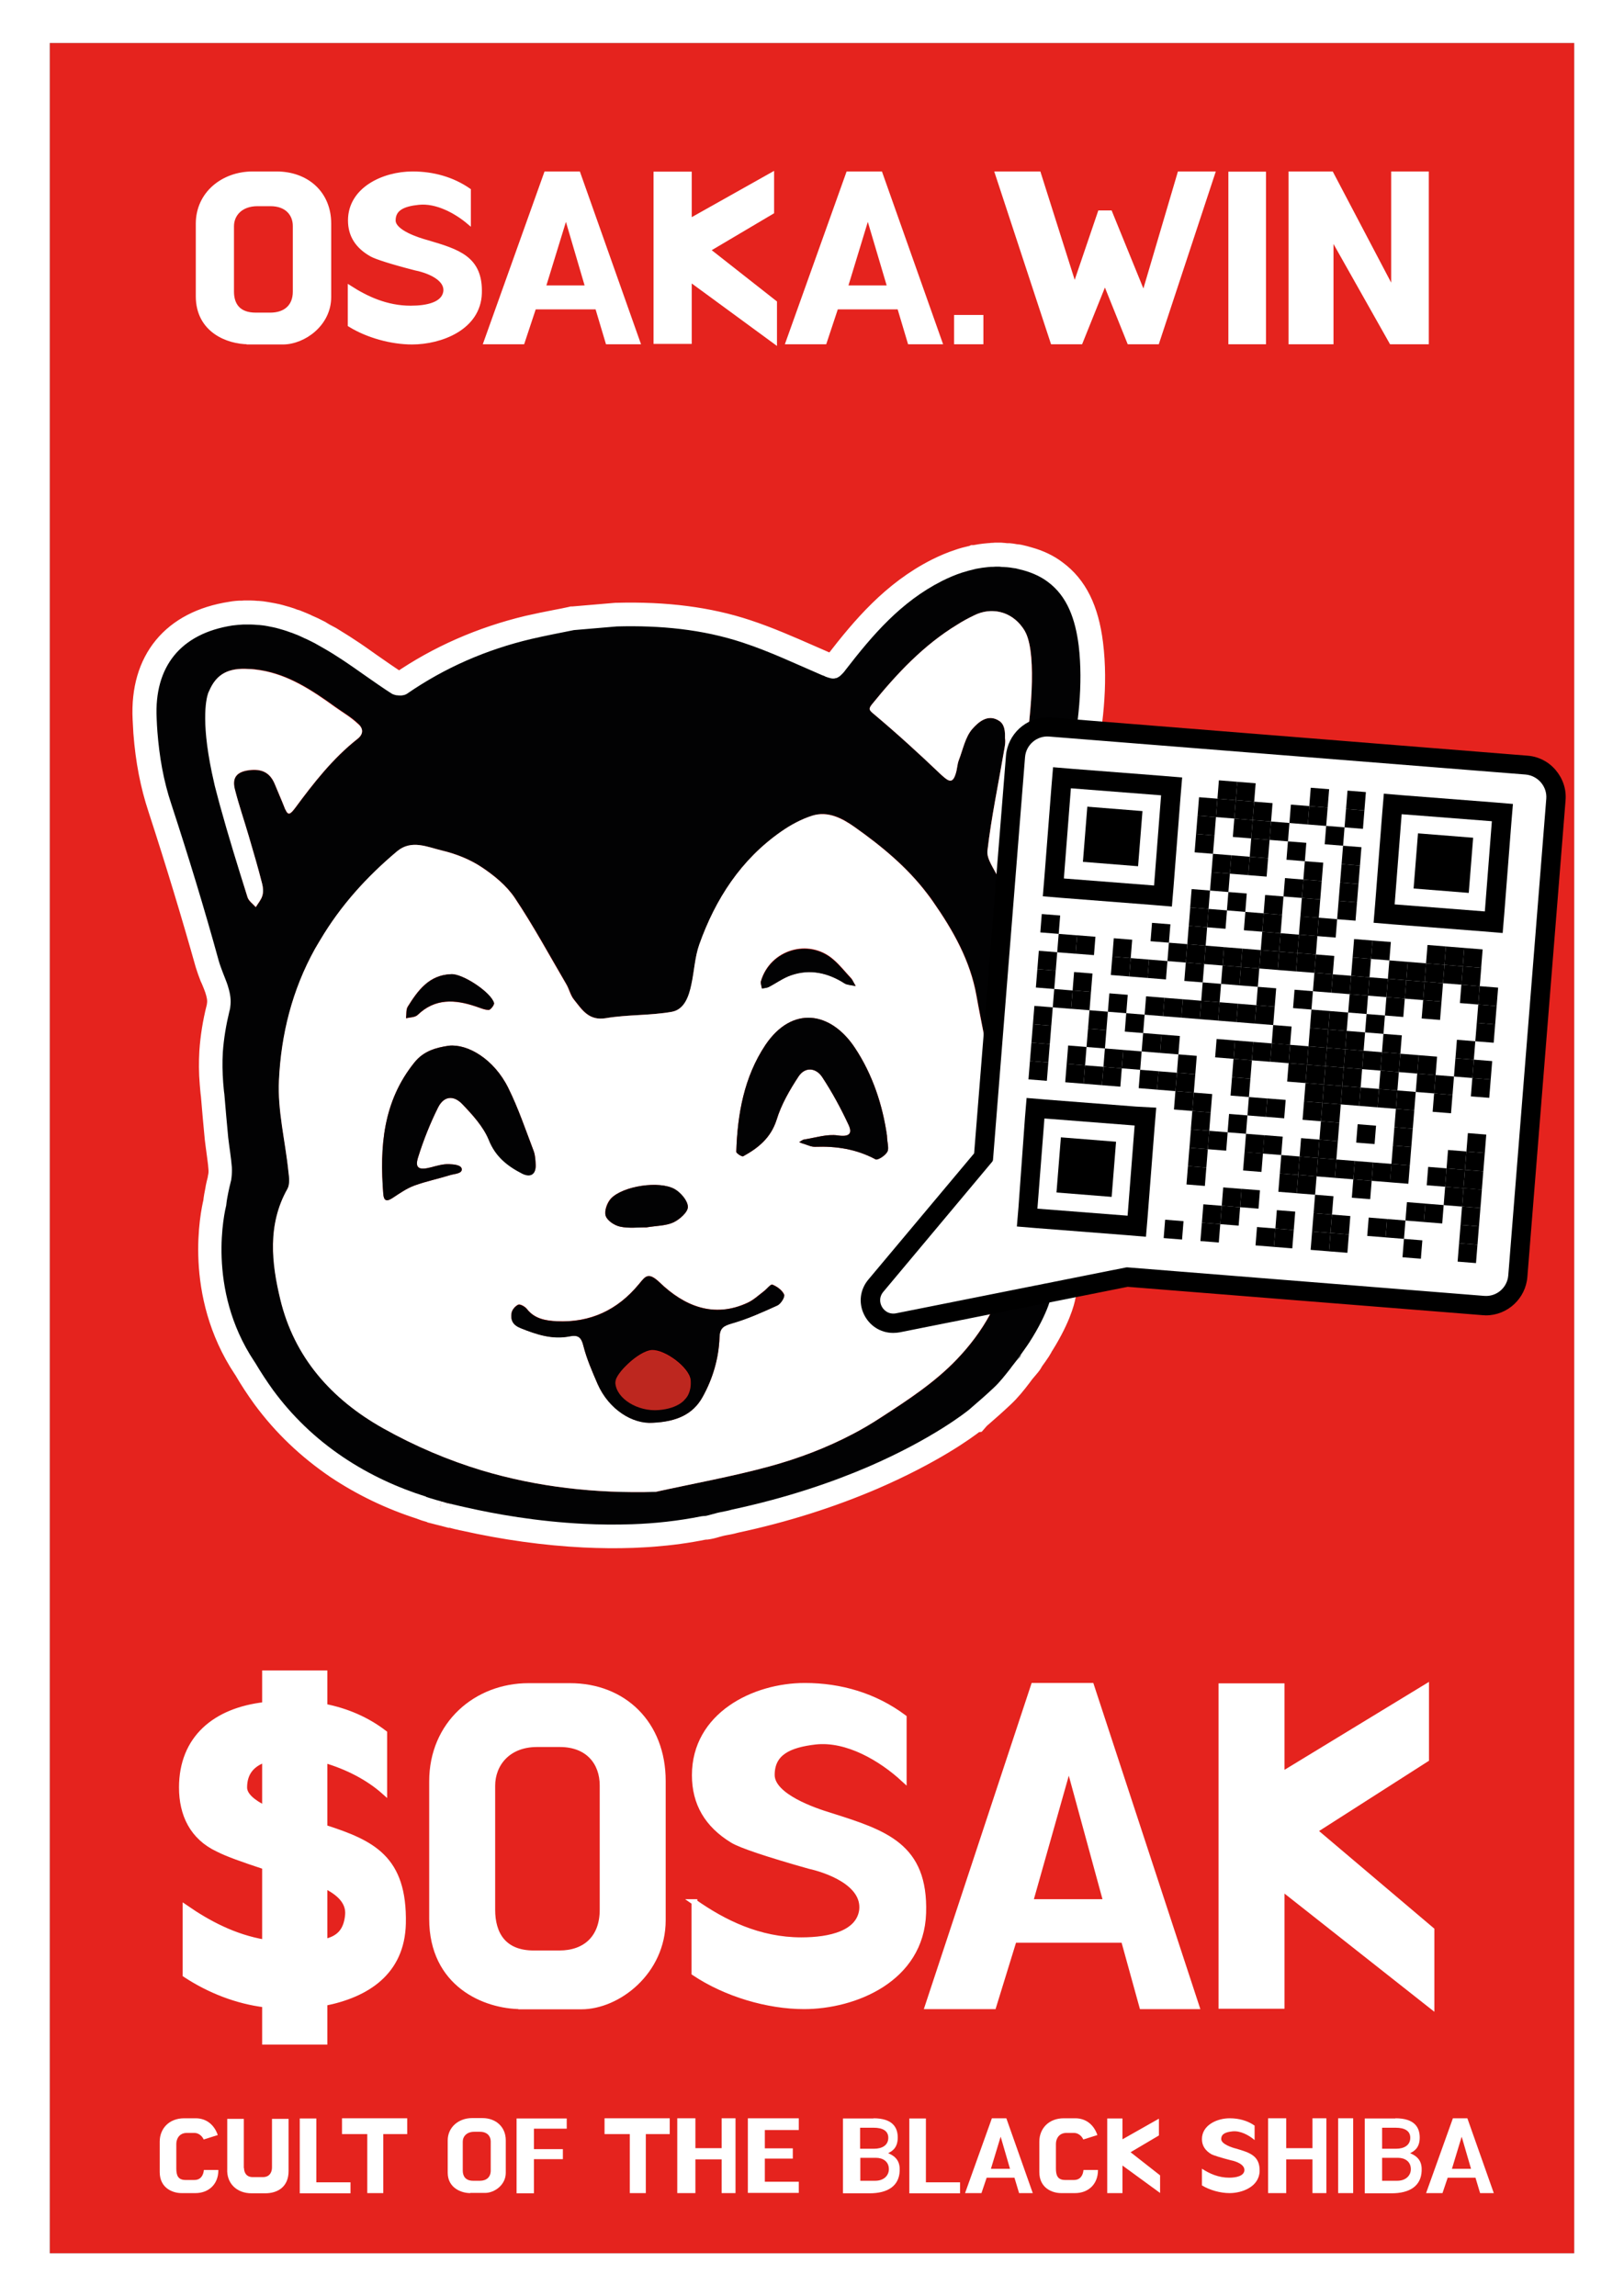 <?xml version="1.0" encoding="utf-8"?>
<!-- Generator: Adobe Illustrator 28.6.0, SVG Export Plug-In . SVG Version: 9.03 Build 54939)  -->
<!DOCTYPE svg PUBLIC "-//W3C//DTD SVG 1.1//EN" "http://www.w3.org/Graphics/SVG/1.1/DTD/svg11.dtd">
<svg version="1.1" id="Capa_1" xmlns:x="http://ns.adobe.com/Extensibility/1.0/" xmlns:i="http://ns.adobe.com/AdobeIllustrator/10.0/" xmlns:graph="http://ns.adobe.com/Graphs/1.0/"
	 xmlns="http://www.w3.org/2000/svg" xmlns:xlink="http://www.w3.org/1999/xlink" x="0px" y="0px" viewBox="0 0 841.9 1190.6"
	 style="enable-background:new 0 0 841.9 1190.6;" xml:space="preserve">
<rect x="0" y="0" width="841.9" height="1190.6" fill="#333333" stroke="none"/>
<g>
	<rect x="25.8" y="22.3" style="fill:#E5231E;" width="790.4" height="1146"/>
	<path style="fill:#FFFFFF;" d="M816.1,22.3v1146H25.8V22.3H816.1 M841.9,0h-25.8H25.8H0v22.3v1146v22.3h25.8h790.4h25.8v-22.3V22.3V0
		L841.9,0z"/>
</g>
<g>
	<path style="fill:#FFFFFF;stroke:#FFFFFF;stroke-width:3;stroke-miterlimit:10;" d="M137.4,1058.4v-19.1c-14.6-1.8-28.7-7.3-41.2-15.5v-34.6c11.6,8,25.1,15.3,41.2,18v-39.4
		c-11.8-3.9-19.4-6.6-24.3-9.1c-13.3-6.2-18.8-18-18.8-31.9c0-25.3,17.1-39.9,43.1-42.8v-16.4h30.8v17.3c11.6,2.3,22,6.8,31,13.7
		v30.3c-8.2-7.3-19.2-13-31-16.4v35.1c24.7,8,41.4,15.7,40.7,49.7c-0.6,25.5-19,36.9-40.7,41.2v20.1H137.4z M137.4,937.7v-25.5
		c-7.2,2.5-10.8,7.3-10.8,14.6C126.6,931,131.3,934.7,137.4,937.7z M168.2,977.5v29.4c7.4-1.6,11.4-5.5,12.2-13.9
		C181.1,985.7,175.2,980.9,168.2,977.5z"/>
	<path style="fill:#FFFFFF;stroke:#FFFFFF;stroke-width:3;stroke-miterlimit:10;" d="M270.2,1040.2c-18.8,0-46.2-11.4-46.2-45.3v-71.3c0-29.8,23-49.4,50-49.4h21.5c27.9,0,48.1,19.6,48.1,49.2
		v72.2c0,26.9-23.4,44.7-42.2,44.7H270.2z M290,1012.8c13.5,0,22.4-8,22.4-22.6v-64.5c0-11.6-7.2-21.4-22.2-21.4h-11.8
		c-15.2,0-23.2,10.3-23.2,21.6v64.3c0,12.5,5.7,22.6,21.5,22.6H290z"/>
	<path style="fill:#FFFFFF;stroke:#FFFFFF;stroke-width:3;stroke-miterlimit:10;" d="M359.9,986.2c15.2,10.7,33.6,19.8,55.5,19.8c15.2,0,29.8-3.6,31.5-15.5c1.7-14.4-19-21.2-27.2-23
		c-22-6.2-35.9-10.9-39.9-13.4c-13.1-8-19.6-19.1-19.6-33.7c0-31,30.6-46.3,57-46.3c18.6,0,36.3,5.2,51.3,16.4v31.9
		c-11.6-10.7-29.3-21.2-45.8-19.4c-13.7,1.6-22.6,5.7-22.6,17.3c0,11.2,22.4,18.7,30,21c28.7,9.1,49.6,15.7,48.5,50.6
		c-1.1,34.4-35.7,48.3-61.8,48.3c-18.8,0-40.5-6.4-56.8-17.3V986.2z"/>
	<path style="fill:#FFFFFF;stroke:#FFFFFF;stroke-width:3;stroke-miterlimit:10;" d="M481,1040.2l54.9-166.1h29.8l54.5,166.1h-28.1l-9.5-34.4h-57l-10.6,34.4H481z M573.5,986.2l-19.2-70.4h-0.4
		L534,986.2H573.5z"/>
	<path style="fill:#FFFFFF;stroke:#FFFFFF;stroke-width:3;stroke-miterlimit:10;" d="M742.1,1040l-77.7-61.3v61.3h-31.2V874.3h31.2v46l74.9-45.6v37.4l-58,37.1l60.8,51.5V1040z"/>
</g>
<g>
	<path style="fill:#FFFFFF;stroke:#FFFFFF;stroke-width:2;stroke-miterlimit:10;" d="M128.8,177.5c-10.7,0-26.3-6-26.3-23.9v-37.6c0-15.7,13.1-26.1,28.5-26.1h12.3c15.9,0,27.4,10.3,27.4,26
		v38.1c0,14.2-13.3,23.6-24,23.6H128.8z M140.1,163.1c7.7,0,12.7-4.2,12.7-11.9v-34c0-6.1-4.1-11.3-12.6-11.3h-6.7
		c-8.7,0-13.2,5.4-13.2,11.4v33.9c0,6.6,3.2,11.9,12.3,11.9H140.1z"/>
	<path style="fill:#FFFFFF;stroke:#FFFFFF;stroke-width:2;stroke-miterlimit:10;" d="M181.3,149c8.7,5.6,19.1,10.5,31.6,10.5c8.7,0,16.9-1.9,17.9-8.2c1-7.6-10.8-11.2-15.5-12.1
		c-12.5-3.2-20.4-5.8-22.7-7.1c-7.5-4.2-11.2-10.1-11.2-17.8c0-16.3,17.4-24.4,32.5-24.4c10.6,0,20.7,2.8,29.2,8.7v16.8
		c-6.6-5.6-16.7-11.2-26.1-10.2c-7.8,0.8-12.9,3-12.9,9.1c0,5.9,12.7,9.9,17.1,11.1c16.3,4.8,28.2,8.3,27.6,26.7
		c-0.6,18.1-20.3,25.5-35.2,25.5c-10.7,0-23.1-3.4-32.3-9.1V149z"/>
	<path style="fill:#FFFFFF;stroke:#FFFFFF;stroke-width:2;stroke-miterlimit:10;" d="M251.7,177.5L283,89.9h16.9l31,87.6h-16l-5.4-18.1h-32.5l-6,18.1H251.7z M304.4,149l-10.9-37.1h-0.2
		L281.9,149H304.4z"/>
	<path style="fill:#FFFFFF;stroke:#FFFFFF;stroke-width:2;stroke-miterlimit:10;" d="M401.8,177.4L357.6,145v32.3h-17.8V90h17.8v24.3l42.7-24v19.7l-33.1,19.6l34.6,27.2V177.4z"/>
	<path style="fill:#FFFFFF;stroke:#FFFFFF;stroke-width:2;stroke-miterlimit:10;" d="M408.3,177.5l31.3-87.6h16.9l31,87.6h-16l-5.4-18.1h-32.5l-6,18.1H408.3z M461,149L450,111.9h-0.2
		L438.5,149H461z"/>
	<path style="fill:#FFFFFF;stroke:#FFFFFF;stroke-width:2;stroke-miterlimit:10;" d="M508.8,177.5h-13.2v-13.2h13.2V177.5z"/>
	<path style="fill:#FFFFFF;stroke:#FFFFFF;stroke-width:2;stroke-miterlimit:10;" d="M628.9,89.9L600,177.5h-14.7l-12.5-31.1l-12.5,31.1h-14.7l-28.8-87.6h21.8l18.5,58.4l13-38.2h5.5l17.3,42.5
		l18.5-62.7H628.9z"/>
	<path style="fill:#FFFFFF;stroke:#FFFFFF;stroke-width:2;stroke-miterlimit:10;" d="M637.8,177.5V90h17.5v87.5H637.8z"/>
	<path style="fill:#FFFFFF;stroke:#FFFFFF;stroke-width:2;stroke-miterlimit:10;" d="M669,177.5V89.9h21.3l31.9,60.7V89.9h17.5v87.6h-18.5l-30.9-54.8v54.8H669z"/>
</g>
<g>
	<g>
		<g>
			<g>
				<g>
					<path style="fill:#FFFFFF;stroke:#FFFFFF;stroke-width:12.723;stroke-miterlimit:10;" d="M124.6,323.9c0.8-0.1,1.7-0.1,2.6-0.1c0.9,0,1.8-0.1,2.7,0c1.1,0,2.1,0.1,3.2,0.2
						c0.9,0.1,1.8,0.1,2.6,0.2c1,0.2,2.1,0.3,3.2,0.5c0.8,0.2,1.7,0.3,2.5,0.5c1,0.2,2.1,0.6,3.2,0.8c0.8,0.2,1.6,0.4,2.4,0.7
						c1.1,0.3,2.2,0.7,3.2,1.1c0.7,0.2,1.5,0.5,2.2,0.8c1.2,0.5,2.3,0.9,3.4,1.4c0.6,0.3,1.3,0.6,1.9,0.9c1.3,0.6,2.5,1.2,3.8,1.8
						c0.4,0.3,0.9,0.5,1.4,0.7c1.7,1,3.4,1.9,5.1,2.9c3,1.8,6,3.6,8.9,5.5c8.7,5.8,17.1,12.2,26,17.8c0.6,0.4,1.3,0.6,2.1,0.8
						c0.2,0,0.5,0,0.8,0.1c0.6,0.1,1.1,0.2,1.7,0.1c0.1,0,0.3,0,0.4,0c0.3,0,0.5-0.1,0.8-0.1c0.2-0.1,0.4-0.1,0.6-0.1
						c0.6-0.2,1.2-0.4,1.6-0.7c19.7-13.6,41.2-22.9,64.4-28.4c7.3-1.7,14.7-3,22.1-4.6c7.4-0.6,14.8-1.3,22.3-1.9
						c22.2-0.6,44.2,1.4,65.3,8.4c14,4.6,27.4,10.9,40.9,16.8c0.6,0.3,1.2,0.5,1.8,0.7l0,0.1c0.3,0.1,0.5,0.1,0.7,0.2
						c0.3,0.1,0.6,0.3,0.9,0.3c0.2,0.1,0.4,0.1,0.7,0.2c0.3,0.1,0.6,0.1,0.8,0.2c0.2,0,0.4,0,0.7,0.1c0.2,0,0.5,0,0.8,0
						c0.3,0,0.5-0.1,0.8-0.2c0.2,0,0.4,0,0.6-0.1c0.3-0.1,0.6-0.3,0.9-0.5c0.2-0.1,0.4-0.1,0.5-0.3c0.3-0.2,0.7-0.5,1-0.9
						c0.2-0.1,0.3-0.3,0.5-0.5c0.5-0.4,0.9-0.9,1.3-1.5l0.3-0.4c14-18.1,28.8-35.5,50.1-46.2c3.4-1.7,6.8-3.2,10.3-4.3
						c2.2-0.8,4.4-1.4,6.6-1.8c0.2-0.1,0.5-0.1,0.8-0.2c2.1-0.5,4.2-0.8,6.3-0.9l1.3-0.1c0.8-0.1,1.6-0.1,2.5-0.1c0.6,0,1.2,0,1.8,0
						c0.9,0.1,1.7,0.1,2.6,0.2c0.5,0,1.1,0.1,1.6,0.1c1,0.1,1.9,0.3,2.9,0.4c0.5,0.1,1,0.1,1.5,0.2c1.4,0.3,2.9,0.6,4.3,1.1
						c4.8,1.4,8.9,3.4,12.3,5.9c10.2,7.6,14.4,19.6,16,33c2.4,20.4-0.3,41-4,61c-5.5,29.7-12.6,59.1-19.8,88.4
						c-2.3,9.1-0.2,17,1.1,25.8c2.7,17.8,7.8,35.4,5.7,54.2c-1.3,11.2,1.3,23.6,4.7,34.6c1,3.2,1.8,6.4,2.5,9.5
						c0.2,0.7,0.2,1.4,0.4,2.2c0.5,2.4,1,4.8,1.3,7.3l0.2,3c0.2,2.1,0.4,4.2,0.6,6.3c0,1.2,0,2.4,0,3.6c0,1.9,0.1,3.8,0,5.6
						c-0.1,0.7-0.1,1.3-0.1,2c-0.1,0.7-0.1,1.3-0.1,2c-0.1,1.8-0.3,3.5-0.4,5.2c-0.2,1.5-0.4,2.9-0.6,4.3c-0.2,1.7-0.5,3.3-0.8,4.9
						c-0.2,1.5-0.6,2.9-0.9,4.4c-0.4,1.6-0.8,3.3-1.2,4.9c-0.4,1.4-0.8,2.8-1.2,4.2c-0.1,0.5-0.3,0.9-0.4,1.4
						c-0.1,0.5-0.3,1-0.5,1.5c0,0-1.3,9.3-11.8,25.6c-0.2,0.2-0.3,0.4-0.4,0.6c-1.1,1.7-2.4,3.5-3.8,5.4l0,0.1
						c-0.3,0.6-0.6,1.1-0.9,1.5c-1.1,1.3-2.1,2.6-3.3,3.9c-0.5,0.6-1,1.3-1.5,2c-2.6,3.4-5.3,6.8-8.4,9.7
						c-4.1,3.9-8.4,7.7-12.7,11.3c0,0-0.1,0.1-0.1,0.1c-1.6,1.3-19.1,15.3-52.4,29.7c-18.6,8-42.1,16.1-70.6,22.2
						c-1.8,0.5-3.7,1-5.8,1.3c-1.4,0.2-6.5,1.8-8,2c-0.7,0.1-1.4,0.1-2.2,0.2c-8.5,1.7-17,2.8-25.5,3.5c-3.4,0.3-6.9,0.5-10.2,0.6
						c-8.5,0.3-16.9,0.2-25-0.2c-24.4-1.2-46-5.1-61-8.5c-1-0.2-2.2-0.5-3.1-0.7c-1.4-0.3-2.6-0.6-3.8-0.9c-2.2-0.6-4.2-1.1-5.9-1.5
						c-0.9-0.2-1.7-0.5-2.5-0.7c-3-0.9-5-1.5-5.5-1.7l0-0.1c-14.9-4.7-29.3-11.3-42.9-20.4c-14.7-9.9-26.6-21.5-36.4-34.8
						c-3.3-4.5-6.4-9.2-9.3-14.2c-0.1-0.3-0.3-0.6-0.6-0.9c-25-37.6-15.1-78.2-14.4-80.9c0.1-0.1,0-0.2,0-0.2c0.3-2.1,0.6-4.1,1-6.1
						c0.4-2,0.9-4.1,1.4-6.1c0.1-0.6,0.2-1.2,0.3-1.8c0.2-1.7,0.3-3.5,0.2-5.3c-0.5-5.2-1.3-10.4-1.9-15.5c-0.7-7.5-1.4-15-2-22.5
						c-0.3-2-0.4-4-0.6-5.9c-0.4-5.2-0.5-10.4-0.2-15.7c0.5-7.2,1.6-14.3,3.4-21.3c0.3-1.2,0.5-2.4,0.6-3.6c0.3-3.5-0.5-6.8-1.5-10
						c-0.7-2.1-1.6-4.2-2.4-6.3c-0.8-2.1-1.7-4.2-2.2-6.3c-7.6-27.3-15.9-54.4-24.6-81.3c-4-12.3-6.2-24.8-7.2-37.4
						c-0.2-2.4-0.3-4.8-0.4-7.1c-1.2-26.8,12.5-43.9,39.3-48.1c1-0.1,1.9-0.3,2.8-0.3L124.6,323.9 M124.1,317.8l-1.4,0.1
						c-1,0.1-1.9,0.2-2.9,0.4c-29.9,4.6-46.1,24.4-44.7,54.3c0.1,2.5,0.3,4.8,0.4,7.3c1.1,14.4,3.6,27.1,7.5,38.9
						c9.4,28.9,17.4,55.4,24.6,81c0.7,2.3,1.5,4.4,2.3,6.5l0.2,0.4l0.7,1.6c0.6,1.5,1.2,2.9,1.7,4.4c1,3.1,1.4,5.4,1.2,7.6
						c-0.1,1-0.2,1.8-0.4,2.5c-1.9,7.5-3.1,15.1-3.6,22.5c-0.3,5.3-0.3,10.7,0.2,16.5c0.2,2,0.3,4.1,0.6,6.1c0.6,7.5,1.3,15,2,22.4
						c0.2,1.9,0.5,3.7,0.7,5.4c0.4,3.4,1,6.8,1.2,10.1c0.1,1.1,0.1,2.4-0.1,3.8c-0.1,0.4-0.1,0.7-0.2,1.1l0,0.3
						c-0.5,2-1.1,4.2-1.4,6.3c-0.4,2-0.8,4-1,6.1c-1.3,5.4-10.3,47,15.3,85.6l0.3,0.4c3,5.2,6.3,10.2,9.7,14.9
						c10.6,14.4,23.1,26.2,37.9,36.3c13.2,8.8,27.9,15.9,43.6,20.9l0.4,0.2c0.7,0.3,1.9,0.7,5.8,1.8l0.1,0.1l0.4,0.1
						c0.7,0.2,1.5,0.4,2.3,0.6c1.9,0.5,3.8,0.9,5.9,1.5l0.2,0l0.2,0c0.7,0.1,1.4,0.3,2.1,0.5l1.6,0.4l1,0.2c0.7,0.2,1.5,0.4,2.2,0.5
						c21,4.7,41.9,7.6,62,8.6c8.4,0.4,17,0.5,25.4,0.2c3.6-0.2,7.1-0.3,10.5-0.6c9.1-0.7,17.9-1.9,26.2-3.6c0.2,0,0.6,0,1-0.1
						c0.2,0,0.4,0,0.5,0c1.4-0.2,2.8-0.5,5.1-1.2c1.2-0.3,2.5-0.7,3.2-0.8c2.3-0.4,4.4-0.8,6.5-1.4c25.3-5.4,49.3-13,71.6-22.6
						c30-13,47.3-25.4,52.3-29.4l0.7-0.1l1.4-1.6c4.4-3.8,8.7-7.6,12.6-11.3c3.3-3.1,6.2-6.7,9-10.4l1.4-1.9c0.5-0.6,1.1-1.3,1.7-2
						c0.5-0.6,1-1.2,1.5-1.8c0.6-0.7,1.1-1.6,1.6-2.5c1.3-1.7,2.4-3.4,3.5-5l0.3-0.5l0-0.2l0,0c9.7-14.9,12.1-24.5,12.6-27.3
						c0.1-0.5,0.3-0.9,0.4-1.4l0.2-0.6l0.2-0.8c0.4-1.3,0.9-2.8,1.2-4.2c0.5-1.8,0.9-3.5,1.3-5.2l0.4-1.6c0.2-1,0.5-2,0.6-3
						c0.4-1.8,0.6-3.6,0.9-5.2c0.3-1.3,0.4-2.8,0.6-4.3c0.2-2,0.4-3.8,0.5-5.6c0-0.2,0.1-0.6,0.1-1c0-0.2,0-0.5,0.1-0.7
						c0-0.4,0.1-0.9,0.1-1.3c0-0.2,0-0.5,0.1-0.7l0-0.2l0-0.2c0-1.8,0-3.8,0-5.6l0-0.1l0-0.3c0-0.5,0-1.1,0-1.6c0-0.7,0-1.3,0-1.9
						c-0.1-2.4-0.4-4.6-0.6-6.8l-0.2-2.8c-0.3-2.9-0.8-5.3-1.4-8l0-0.3c-0.1-0.7-0.2-1.4-0.3-2.1c-0.6-2.9-1.5-6.4-2.6-9.8
						c-4-12.9-5.5-23.5-4.4-32.1c1.7-15-0.9-28.9-3.4-42.5c-0.8-4.4-1.7-8.8-2.3-13.3c-0.2-1.5-0.5-3-0.7-4.5
						c-1.1-6.8-2.1-12.5-0.5-18.9c7-28.3,14.2-58.6,19.9-88.7c3.7-19.8,6.7-41.1,4-62.8c-2.2-17.7-8.1-29.5-18.4-37.1
						c-3.9-3-8.7-5.3-14.2-6.8c-1.3-0.4-2.8-0.8-4.2-1.1l-0.5-0.1c-0.7-0.1-1-0.2-1.4-0.2l-0.4,0l-0.5-0.1c-0.9-0.2-1.8-0.3-2.8-0.4
						l-0.2,0l-0.2,0l-0.5,0c-0.4,0-0.8-0.1-1.2-0.1l-2.4-0.2l-0.4,0l-0.5,0c-0.4,0-0.7,0-1,0l-0.3,0l-0.5,0c-0.4,0-0.7,0.1-1,0.1
						c-0.5,0-1,0-1.4,0.1l-1.3,0.1c-2.5,0.2-4.9,0.6-7.1,1l-0.2,0l-0.2,0.1c-0.2,0-0.4,0.1-0.6,0.1c-2.6,0.6-4.9,1.2-7.1,2
						c-3.4,1.1-7.2,2.7-11,4.6c-22.8,11.5-38.3,29.9-52.2,47.9l-0.2,0.2l-0.1,0.1l-0.1,0.1c-0.2,0.3-0.3,0.4-0.5,0.6l-0.3,0.3
						l-0.1,0.1l-0.1,0.1l-0.3,0.3l-0.1,0.1l-0.1,0.1l-0.1,0l0,0l-0.1,0l-0.3-0.2l-0.6-0.1l-1-0.3c-0.3-0.1-0.5-0.2-0.8-0.3l-0.7-0.3
						c-2.8-1.2-5.8-2.5-8.7-3.8c-10.5-4.6-21.4-9.4-32.6-13.1c-19.6-6.5-41.7-9.4-67.3-8.7l-0.2,0l-0.2,0l-22.3,1.9l-0.4,0l-0.4,0.1
						c-2.6,0.6-5.3,1.1-7.9,1.6c-4.7,0.9-9.5,1.9-14.4,3c-24.2,5.8-46.5,15.6-66.1,29.1c-0.1,0-0.2,0-0.3,0.1c-0.2,0-0.4,0-0.5,0
						c-0.1,0-0.2,0-0.4-0.1c-0.2,0-0.5,0-0.7-0.1c-4.8-3.1-9.5-6.4-14.1-9.6c-3.8-2.7-7.7-5.5-11.6-8c-3.1-2.1-6.2-3.9-9.2-5.8
						l-3.2-1.7l-2-1.2l-0.3-0.2l-0.4-0.2c-0.2-0.1-0.4-0.2-0.6-0.3l-0.2-0.1l-0.2-0.1c-1.3-0.7-2.6-1.3-4-1.9
						c-0.2-0.1-0.6-0.3-1.1-0.5c-0.3-0.1-0.4-0.2-0.6-0.3c-1.4-0.6-2.5-1.1-3.8-1.6c-0.8-0.4-1.7-0.7-2.6-0.9
						c-0.9-0.4-2.1-0.8-3.4-1.2c-0.8-0.2-1.8-0.5-2.8-0.8l-0.7-0.2c-0.9-0.2-1.7-0.5-2.5-0.6c-0.5-0.1-0.9-0.2-1.4-0.3
						c-0.4-0.1-0.7-0.1-1.1-0.2c-1.4-0.3-2.5-0.4-3.6-0.6c-1-0.2-2-0.2-2.9-0.3l-0.4,0c-1.2-0.1-2.3-0.2-3.4-0.2c-0.7,0-1.4,0-2.1,0
						l-0.8,0C126,317.8,125.1,317.8,124.1,317.8L124.1,317.8z"/>
				</g>
				<g>
					<path style="fill:#BD271F;" d="M234.2,783.1c-2-0.4-4.1-1-6.1-1.6l1.5-5.8c1.7,0.4,3.8,0.9,6.1,1.6L234.2,783.1z"/>
					<path style="fill:#FFFFFF;" d="M228.9,778.6c1.7,0.4,3.7,0.9,5.9,1.5C232.9,779.7,230.9,779.2,228.9,778.6 M230.4,772.7l-3.1,11.6
						c1.8,0.5,3.9,1.1,6.3,1.6l3-11.7C234.2,773.7,232.1,773.2,230.4,772.7L230.4,772.7z"/>
				</g>
			</g>
		</g>
	</g>
	<g>
		<path style="fill:#BD271F;" d="M337.7,700.3c-6.3,0.4-19.3,12.2-18.9,17.1c0.6,8,11.6,14.8,22.5,14c11.4-0.9,17.5-6.7,16.5-15.7
			C357.2,709.4,344.7,699.9,337.7,700.3z"/>
		<g>
			<path style="fill:#020203;" d="M525.3,707.8c1.1-1.4,2.1-2.7,3.3-4c0.3-0.3,0.6-0.8,0.9-1.5C528.2,704.1,526.8,706,525.3,707.8z"/>
			<path style="fill:#020203;" d="M228.9,778.6c1.9,0.6,4,1.1,5.9,1.5C232.6,779.5,230.7,779,228.9,778.6z"/>
			<path style="fill:#020203;" d="M555.2,395.7c3.7-20,6.4-40.6,4-61c-1.7-13.4-5.8-25.5-16-33c-3.3-2.5-7.4-4.5-12.3-5.9
				c-1.4-0.4-2.9-0.7-4.3-1.1c-0.5-0.1-1-0.1-1.5-0.2c-1-0.2-1.9-0.3-2.9-0.4c-0.5,0-1.1-0.1-1.6-0.1c-0.9,0-1.8-0.1-2.6-0.2
				c-0.6,0-1.1,0-1.8,0c-0.8,0.1-1.6,0.1-2.5,0.1l-1.3,0.1c-2.1,0.2-4.2,0.5-6.3,0.9c-0.3,0.1-0.5,0.1-0.8,0.2
				c-2.2,0.5-4.4,1.1-6.6,1.8c-3.4,1.1-6.9,2.6-10.3,4.3c-21.4,10.8-36.1,28.1-50.1,46.2l-0.3,0.4c-0.4,0.6-0.9,1.1-1.3,1.5
				c-0.2,0.2-0.3,0.3-0.5,0.5c-0.3,0.3-0.7,0.7-1,0.9c-0.2,0.1-0.3,0.2-0.5,0.3c-0.3,0.2-0.6,0.4-0.9,0.5c-0.2,0.1-0.4,0.1-0.6,0.1
				c-0.3,0.1-0.5,0.2-0.8,0.2c-0.2,0-0.5,0-0.8,0c-0.2,0-0.4,0-0.7-0.1c-0.2,0-0.6-0.1-0.8-0.2c-0.2,0-0.5-0.1-0.7-0.2
				c-0.3,0-0.6-0.2-0.9-0.3c-0.3-0.1-0.5-0.1-0.7-0.2l0-0.1c-0.6-0.2-1.1-0.5-1.8-0.7c-13.5-5.8-26.9-12.2-40.9-16.8
				c-21.1-7-43.1-9-65.3-8.4c-7.5,0.6-14.9,1.3-22.3,1.9c-7.4,1.5-14.8,2.9-22.1,4.6c-23.2,5.5-44.7,14.8-64.4,28.4
				c-0.4,0.3-1,0.5-1.6,0.7c-0.2,0-0.4,0-0.6,0.1c-0.2,0-0.5,0.1-0.8,0.1c-0.1,0-0.3,0-0.4,0c-0.6,0-1.2,0-1.7-0.1
				c-0.3,0-0.5,0-0.8-0.1c-0.8-0.2-1.5-0.4-2.1-0.8c-8.9-5.7-17.2-12-26-17.8c-2.9-1.9-5.9-3.8-8.9-5.5c-1.7-1-3.4-1.9-5.1-2.9
				c-0.5-0.2-1-0.5-1.4-0.7c-1.3-0.6-2.5-1.3-3.8-1.8c-0.6-0.3-1.3-0.6-1.9-0.9c-1.1-0.5-2.2-1-3.4-1.4c-0.7-0.3-1.4-0.6-2.2-0.8
				c-1.1-0.4-2.1-0.8-3.2-1.1c-0.7-0.2-1.6-0.5-2.4-0.7c-1.1-0.3-2.1-0.6-3.2-0.8c-0.9-0.2-1.7-0.3-2.5-0.5
				c-1.1-0.2-2.1-0.4-3.2-0.5c-0.9-0.1-1.8-0.2-2.6-0.2c-1.1-0.1-2.1-0.2-3.2-0.2c-0.9,0-1.8,0-2.7,0c-0.9,0-1.8,0-2.6,0.1l-1.4,0.1
				c-0.9,0.1-1.8,0.2-2.8,0.3c-26.9,4.2-40.6,21.3-39.3,48.1c0.1,2.4,0.2,4.7,0.4,7.1c1,12.7,3.1,25.2,7.2,37.4
				c8.8,26.9,17.1,54,24.6,81.3c0.6,2.1,1.4,4.2,2.2,6.3c0.8,2.1,1.7,4.2,2.4,6.3c1,3.2,1.8,6.5,1.5,10c-0.1,1.2-0.2,2.3-0.6,3.6
				c-1.7,7-2.9,14.1-3.4,21.3c-0.3,5.2-0.2,10.4,0.2,15.7c0.2,2,0.3,4,0.6,5.9c0.6,7.5,1.3,15,2,22.5c0.6,5.2,1.5,10.4,1.9,15.5
				c0.1,1.8,0,3.6-0.2,5.3c-0.1,0.6-0.1,1.2-0.3,1.8c-0.5,2-1,4.1-1.4,6.1c-0.4,2-0.8,4.1-1,6.1c0,0,0,0.1,0,0.2
				c-0.7,2.8-10.5,43.3,14.4,80.9c0.2,0.3,0.4,0.6,0.6,0.9c2.9,4.9,6,9.6,9.3,14.2c9.8,13.3,21.7,24.9,36.4,34.8
				c13.6,9.1,28,15.7,42.9,20.4l0,0.1c0.5,0.2,2.4,0.8,5.5,1.7c0.7,0.2,1.6,0.4,2.5,0.7c1.7,0.4,3.7,0.9,5.9,1.5
				c1.2,0.3,2.5,0.6,3.8,0.9c1,0.2,2.1,0.5,3.1,0.7c15,3.4,36.6,7.3,61,8.5c8.1,0.4,16.4,0.5,25,0.2c11.8-0.4,23.8-1.7,35.8-4.1
				c0.8-0.1,1.5-0.2,2.2-0.2c1.4-0.2,6.5-1.8,8-2c2.2-0.4,4.1-0.8,5.8-1.3c28.5-6.1,52-14.2,70.6-22.2
				c33.3-14.4,50.8-28.4,52.4-29.7c0.1,0,0.1-0.1,0.1-0.1c4.3-3.7,8.6-7.4,12.7-11.3c3.1-2.9,5.7-6.3,8.4-9.7c0.5-0.7,1-1.4,1.5-2
				c1.5-1.9,2.9-3.7,4.1-5.5c1.4-1.9,2.6-3.7,3.8-5.4c0.1-0.2,0.2-0.4,0.4-0.6c10.5-16.3,11.8-25.6,11.8-25.6c0.2-0.5,0.3-1,0.5-1.5
				c0.1-0.5,0.3-0.9,0.4-1.4c0.4-1.4,0.9-2.8,1.2-4.2c0.4-1.6,0.8-3.3,1.2-4.9c0.3-1.5,0.7-2.9,0.9-4.4c0.4-1.6,0.6-3.3,0.8-4.9
				c0.3-1.4,0.4-2.8,0.6-4.3c0.2-1.7,0.3-3.4,0.4-5.2c0.1-0.7,0.1-1.3,0.1-2c0.1-0.7,0.1-1.3,0.1-2c0-1.8,0-3.8,0-5.6
				c0-1.2,0-2.4,0-3.6c-0.1-2.1-0.3-4.2-0.6-6.3l-0.2-3c-0.3-2.5-0.8-4.9-1.3-7.3c-0.1-0.7-0.2-1.4-0.4-2.2
				c-0.7-3.2-1.5-6.4-2.5-9.5c-3.4-11-6-23.3-4.7-34.6c2.1-18.7-3-36.3-5.7-54.2c-1.3-8.8-3.4-16.6-1.1-25.8
				C542.6,454.7,549.6,425.3,555.2,395.7z M114.2,417.4c-0.8-2.8-1.5-5.8-2.3-8.7c-0.3-1-0.5-2-0.7-2.9c-7-30.1-4.3-43-3.1-46.5
				c0.3-0.8,0.5-1.1,0.5-1.1c3.8-9,10.2-12.1,20.5-11.4c1.9,0,3.9,0.3,6,0.6c14.7,2.4,26.9,10.5,38.8,19.1c3.9,2.8,8.1,5.2,11.6,8.5
				c2.6,2.3,3.4,5.4-0.2,8.2c-12.8,10.1-22.7,22.8-32.3,35.8c-2.5,3.3-3.6,4-5,0.9c-0.2-0.3-0.4-0.7-0.5-1.1
				c-1.6-4.1-3.4-8.1-5.1-12.3c-2.5-5.9-6.7-7.9-13.2-7.1c-6.5,0.8-8.9,3.9-7.5,9.7c2.1,8.3,4.9,16.4,7.3,24.6
				c2.4,8.2,4.8,16.3,6.9,24.6c0.5,2,0.7,4.2,0.1,6.2c-0.6,2.1-2.2,3.9-3.4,5.9c-1.5-1.7-3.7-3.2-4.3-5.2
				C123.5,449.2,118.6,433.4,114.2,417.4z M522.7,653.3c-2.8,20.2-13.2,37.5-26.7,51.6c-11.2,11.8-25.4,21.1-39.2,30
				c-4.8,3.1-9.6,6-14.6,8.6c-13.7,7.2-28.2,12.7-43.2,16.8c-19.4,5.3-39.3,8.8-59,13.2c-31.3,0.9-61.4-2.5-90.1-11.1
				c-17.5-5.3-34.5-12.5-51.1-21.8c-27.1-15.2-46.2-37-53.4-66.9c-4.5-18.7-6.8-38.8,3.7-57.3c1.3-2.3,0.9-6,0.5-9
				c-1.7-15.8-5.7-31.6-4.9-47.3c1.1-23.7,6.8-46.7,18.6-68c0.9-1.6,1.9-3.3,2.9-4.9c10.5-17.7,24-32.6,39.7-45.8
				c7.5-6.3,15.8-2.1,23.4-0.4c7.1,1.7,14.3,4.5,20.3,8.5c6.5,4.3,13,9.6,17.3,16c9.7,14.5,18,29.8,26.8,44.9c1.5,2.6,2.2,5.8,4,8
				c4.2,5.2,7.6,11,16.5,9.5c11.3-1.9,23-1.3,34.2-3.3c6.5-1.2,8.9-8,10.1-14.2c1.5-6.9,1.7-14.1,4.1-20.7
				c8.4-23.6,21.6-44.1,42.5-58.6c4.9-3.4,10.4-6.4,16.1-8.2c8.1-2.6,15.5,1.3,21.9,5.9c14,9.9,27.2,20.8,37.6,34.5
				c1.1,1.3,2.1,2.7,3,4.1c10.4,14.9,19.4,30.7,22.6,49c2.3,13.1,5.3,26.2,7,39.3c1,7.8,0,15.8,0,23.8c0.1,3.7,0,7.7,1,11.3
				c2.4,8,5.1,15.9,8.2,23.8C527.6,627.5,524.5,640.5,522.7,653.3z M527,417c-2,12.1-4.6,24.1-6.9,36.2c-0.2,0.9-1.6,1.5-2.5,2.2
				c-2-4.7-6.2-9.8-5.7-14.3c2-17.2,5.6-34.2,8.5-51.3c0.4-2.3,1-4.9,0.6-7.1c-0.1-0.4,0.7-6.4-2.8-8.8c-6.1-4.2-11.2,0.8-14,3.9
				c-3.8,4.2-5,10.9-7.2,16.5c-0.8,2.2-0.8,4.7-1.6,7c-1.5,4.8-3.4,4.1-6.8,1c-0.3-0.2-0.5-0.5-0.8-0.7
				c-11.2-10.7-22.7-21.2-34.6-31.2c-2.7-2.2-3.1-2.8-1.1-5.3c12.9-15.9,26.7-30.6,44.1-41.2c2.8-1.8,5.8-3.4,8.9-4.9
				c8.5-4.2,18.8-2.4,25.1,6.5c0.1,0.2,0.3,0.4,0.4,0.6c0.3,0.4,0.5,0.8,0.8,1.3c0.1,0.3,0.3,0.6,0.5,1c2.9,6.3,3.5,17.3,2.9,29.6
				C533.6,384.6,527,417,527,417z"/>
			<path style="fill:#FFFFFF;" d="M522.4,614.6c-3.1-7.8-5.8-15.8-8.2-23.8c-1-3.6-1-7.6-1-11.3c-0.1-8,1-16,0-23.8
				c-1.6-13.2-4.7-26.2-7-39.3c-3.2-18.3-12.2-34.1-22.6-49c-1-1.4-2-2.8-3-4.1c-10.4-13.7-23.6-24.6-37.6-34.5
				c-6.4-4.5-13.8-8.4-21.9-5.9c-5.7,1.8-11.2,4.8-16.1,8.2c-20.9,14.6-34.1,35-42.5,58.6c-2.3,6.5-2.6,13.8-4.1,20.7
				c-1.3,6.2-3.6,13-10.1,14.2c-11.2,2-22.9,1.4-34.2,3.3c-8.9,1.5-12.4-4.4-16.5-9.5c-1.9-2.2-2.5-5.4-4-8
				c-8.8-15-17.1-30.4-26.8-44.9c-4.3-6.4-10.8-11.7-17.3-16c-6.1-4-13.2-6.8-20.3-8.5c-7.6-1.8-15.9-5.9-23.4,0.4
				c-15.7,13.2-29.2,28.1-39.7,45.8c-1,1.7-2,3.3-2.9,4.9c-11.8,21.3-17.5,44.3-18.6,68c-0.8,15.6,3.3,31.5,4.9,47.3
				c0.4,3,0.8,6.7-0.5,9c-10.5,18.6-8.2,38.7-3.7,57.3c7.2,29.9,26.3,51.7,53.4,66.9c16.6,9.3,33.6,16.5,51.1,21.8
				c28.8,8.6,58.8,12,90.1,11.1c19.6-4.3,39.5-7.9,59-13.2c15-4.1,29.5-9.6,43.2-16.8c5-2.6,9.9-5.5,14.6-8.6
				c13.8-8.9,27.9-18.2,39.2-30c13.5-14.1,23.9-31.4,26.7-51.6C524.5,640.5,527.6,627.5,522.4,614.6z M394.5,508.6
				c4.8-16.3,24.8-22.3,37.5-11.2c3.4,2.9,6.1,6.4,9.1,9.6c0.7,0.7,1,1.7,2.5,4.2c-2.8-0.6-4.6-0.6-5.8-1.4
				c-8.6-5.5-17.9-7.6-27.7-4.2c-4.1,1.4-7.7,4.1-11.6,6.1c-1,0.5-2.3,0.5-3.5,0.8C394.8,511.2,394.2,509.8,394.5,508.6z
				 M316.7,621.4c6.2-6.5,25.2-9.4,33.1-4.8c3.2,1.9,6.8,6.1,6.8,9.2c0,2.7-4.3,6.5-7.5,8c-3.9,1.8-8.8,1.7-14.1,2.6
				c-3.9-0.1-8.9,0.6-13.5-0.4c-2.9-0.6-6.7-3.1-7.5-5.6C313.1,627.8,314.7,623.5,316.7,621.4z M211.3,522
				c5.3-8.5,11.1-16.5,22.5-16.9c6-0.4,20.8,9.4,22.3,15c0.3,0.9-1.8,3.6-2.7,3.6c-2.2,0-4.5-1.1-6.7-1.8
				c-10.9-3.7-21.2-4.3-30.2,4.4c-1.4,1.3-4,1.2-6,1.7C210.7,525.9,210.4,523.5,211.3,522z M239.7,572.5c-4.6-4.8-9.5-4.2-12.5,1.5
				c-4.2,8.4-7.7,17.2-10.5,26.2c-1.7,5.5,0.5,6.7,6.9,5c3-0.8,6.1-1.7,9.1-1.6c2.3,0.1,6.6,0.3,6.7,2.7c0,2.3-3.9,2.3-6.1,3
				c-6.1,1.9-12.5,3.2-18.5,5.4c-4.1,1.5-7.7,4.1-11.4,6.5c-2.9,1.9-4.4,1.5-4.7-2.1c-1.9-24.5-0.2-48,16.2-68.3
				c4.7-5.8,10.9-7.6,17.7-8.6c9.8-1.1,23.5,6.9,30.9,21.9c5.2,10.5,9,21.8,13.2,32.8c0.8,2.2,0.9,4.7,1,7.1c0.1,5.1-3,6.3-6.9,4.4
				c-7.6-3.9-13.9-8.7-17.4-17.5C250.6,584.2,244.9,578,239.7,572.5z M403,676.8c-7.7,3.5-15.5,7-23.5,9.3c-4.4,1.3-6.4,2.3-6.5,7.3
				c-0.4,10.9-3.5,21.4-8.8,30.9c-4.9,8.8-13.2,12.8-25.7,13.3c-10.6,0.8-22.9-7-28.7-20.1c-2.8-6.5-5.7-13.1-7.4-19.9
				c-1.1-4.5-3-5.6-7-4.8c-9,1.8-17.2-0.9-25.4-4.2c-4.2-1.7-5.3-4.2-4.8-7.8c0.2-1.7,1.9-3.7,3.5-4.4c1.1-0.4,3.5,1,4.5,2.3
				c4,5.1,9.7,6,15.5,6.3c17.3,0.8,31.4-5.8,42.4-19.1c3.5-4.1,4.8-6.8,11-0.9c12.4,11.9,27.9,18.8,45.7,10.3c2.9-1.4,5.4-3.7,8-5.7
				c1.7-1.2,3.7-3.9,4.6-3.6c2.4,1,5.1,2.9,6.1,5.1C407,672.4,404.8,676,403,676.8z M460,597.2c-1.1,2-5,4.5-6.1,3.9
				c-9.9-5.3-20.3-6.9-31.3-6.5c-1.9,0.1-3.9-0.9-5.8-1.5c-0.9-0.2-1.7-0.6-2.5-0.9c0.9-0.5,1.7-1.3,2.7-1.4
				c5.7-0.9,11.8-2.9,17.3-2.1c6.1,0.9,7.7-1,5.6-5.5c-4-8.6-8.5-16.9-13.7-24.8c-3.2-4.8-8.8-5.4-12.2-0.3c-4.6,7-9,14.6-11.4,22.5
				c-3,9.4-9.5,14.6-17.3,18.9c-0.6,0.4-3.6-1.5-3.6-2.3c0.6-19.7,4.1-38.9,15.1-55.4c13.9-20.6,33.9-17.4,46.4,1.5
				c9.3,14,14.4,30,16.6,45.4C459.9,592.5,461,595.4,460,597.2z"/>
			<path style="fill:#FFFFFF;" d="M534.8,357.8c-1.2,26.8-7.8,59.2-7.8,59.2c-2,12.1-4.6,24.1-6.9,36.2c-0.2,0.9-1.6,1.5-2.5,2.2
				c-2-4.7-6.2-9.8-5.7-14.3c2-17.2,5.6-34.2,8.5-51.3c0.4-2.3,1-4.9,0.6-7.1c-0.1-0.4,0.7-6.4-2.8-8.8c-6.1-4.2-11.2,0.8-14,3.9
				c-3.8,4.2-5,10.9-7.2,16.5c-0.8,2.2-0.8,4.7-1.6,7c-1.5,4.8-3.4,4.1-6.8,1c-0.3-0.2-0.5-0.5-0.8-0.7
				c-11.2-10.7-22.7-21.2-34.6-31.2c-2.7-2.2-3.1-2.8-1.1-5.3c12.9-15.9,26.7-30.6,44.1-41.2c2.8-1.8,5.8-3.4,8.9-4.9
				c8.5-4.2,18.8-2.4,25.1,6.5c0.1,0.2,0.3,0.4,0.4,0.6c0.3,0.4,0.5,0.8,0.8,1.3c0.1,0.3,0.3,0.6,0.5,1
				C534.7,334.5,535.3,345.6,534.8,357.8z"/>
			<path style="fill:#FFFFFF;" d="M185.3,383.1c-12.8,10.1-22.7,22.8-32.3,35.8c-2.5,3.3-3.6,4-5,0.9c-0.2-0.3-0.4-0.7-0.5-1.1
				c-1.6-4.1-3.4-8.1-5.1-12.3c-2.5-5.9-6.7-7.9-13.2-7.1c-6.5,0.8-8.9,3.9-7.5,9.7c2.1,8.3,4.9,16.4,7.3,24.6
				c2.4,8.2,4.8,16.3,6.9,24.6c0.5,2,0.7,4.2,0.1,6.2c-0.6,2.1-2.2,3.9-3.4,5.9c-1.5-1.7-3.7-3.2-4.3-5.2
				c-5-15.8-9.9-31.6-14.3-47.6c-0.8-2.8-1.5-5.8-2.3-8.7c-0.3-1-0.5-2-0.7-2.9c-7-30.1-4.3-43-3.1-46.5c0.3-0.8,0.5-1.1,0.5-1.1
				c3.8-9,10.2-12.1,20.5-11.4c1.9,0,3.9,0.3,6,0.6c14.7,2.4,26.9,10.5,38.8,19.1c3.9,2.8,8.1,5.2,11.6,8.5
				C188.1,377.2,188.9,380.3,185.3,383.1z"/>
			<path style="fill:#020203;" d="M400.4,666.1c-0.9-0.4-3,2.4-4.6,3.6c-2.6,2-5.1,4.3-8,5.7c-17.9,8.4-33.3,1.6-45.7-10.3
				c-6.2-5.9-7.5-3.3-11,0.9c-11,13.3-25.1,19.9-42.4,19.1c-5.8-0.3-11.5-1.2-15.5-6.3c-1-1.3-3.4-2.6-4.5-2.3
				c-1.6,0.7-3.3,2.7-3.5,4.4c-0.5,3.6,0.5,6.1,4.8,7.8c8.2,3.3,16.4,6,25.4,4.2c4.1-0.8,5.9,0.3,7,4.8c1.7,6.8,4.6,13.4,7.4,19.9
				c5.8,13.2,18.1,20.9,28.7,20.1c12.5-0.6,20.8-4.5,25.7-13.3c5.3-9.5,8.4-20,8.8-30.9c0.2-5,2.1-6,6.5-7.3
				c8.1-2.3,15.8-5.8,23.5-9.3c1.8-0.8,4-4.4,3.5-5.6C405.5,669,402.9,667.1,400.4,666.1z M356.6,723.5c-0.2,0.4-0.5,0.8-0.8,1.2
				c-0.2,0.3-0.4,0.6-0.7,0.8c-0.3,0.4-0.6,0.7-0.9,1c-0.4,0.3-0.7,0.6-1.1,0.9c-2.8,2-6.7,3.3-11.6,3.7c-10.9,0.9-21.9-5.9-22.5-14
				c0-0.6,0.1-1.3,0.4-2.2c0.7-1.6,2-3.4,3.7-5.3c0.8-0.8,1.6-1.7,2.5-2.5c4-3.8,9-6.9,12.2-7.1c7-0.4,19.5,9.1,20.2,15.4
				C358.3,718.5,357.8,721.2,356.6,723.5z"/>
			<path style="fill:#020203;" d="M277.7,604.2c0.1,5.1-3,6.3-6.9,4.4c-7.6-3.9-13.9-8.7-17.4-17.5c-2.8-6.9-8.4-13.1-13.7-18.6
				c-4.6-4.8-9.5-4.2-12.5,1.5c-4.2,8.4-7.7,17.2-10.5,26.2c-1.7,5.5,0.5,6.7,6.9,5c3-0.8,6.1-1.7,9.1-1.6c2.3,0.1,6.6,0.3,6.7,2.7
				c0,2.3-3.9,2.3-6.1,3c-6.1,1.9-12.5,3.2-18.5,5.4c-4.1,1.5-7.7,4.1-11.4,6.5c-2.9,1.9-4.4,1.5-4.7-2.1
				c-1.9-24.5-0.2-48,16.2-68.3c4.7-5.8,10.9-7.6,17.7-8.6c9.8-1.1,23.5,6.9,30.9,21.9c5.2,10.5,9,21.8,13.2,32.8
				C277.5,599.3,277.6,601.8,277.7,604.2z"/>
			<path style="fill:#020203;" d="M460,597.2c-1.1,2-5,4.5-6.1,3.9c-9.9-5.3-20.3-6.9-31.3-6.5c-1.9,0.1-3.9-0.9-5.8-1.5
				c-0.9-0.2-1.7-0.6-2.5-0.9c0.9-0.5,1.7-1.3,2.7-1.4c5.7-0.9,11.8-2.9,17.3-2.1c6.1,0.9,7.7-1,5.6-5.5c-4-8.6-8.5-16.9-13.7-24.8
				c-3.2-4.8-8.8-5.4-12.2-0.3c-4.6,7-9,14.6-11.4,22.5c-3,9.4-9.5,14.6-17.3,18.9c-0.6,0.4-3.6-1.5-3.6-2.3
				c0.6-19.7,4.1-38.9,15.1-55.4c13.9-20.6,33.9-17.4,46.4,1.5c9.3,14,14.4,30,16.6,45.4C459.9,592.5,461,595.4,460,597.2z"/>
			<path style="fill:#020203;" d="M356.6,625.8c0,2.7-4.3,6.5-7.5,8c-3.9,1.8-8.8,1.7-14.1,2.6c-3.9-0.1-8.9,0.6-13.5-0.4
				c-2.9-0.6-6.7-3.1-7.5-5.6c-0.8-2.5,0.8-6.8,2.8-9c6.2-6.5,25.2-9.4,33.1-4.8C353,618.4,356.6,622.6,356.6,625.8z"/>
			<path style="fill:#020203;" d="M256.1,520c0.3,0.9-1.8,3.6-2.7,3.6c-2.2,0-4.5-1.1-6.7-1.8c-10.9-3.7-21.2-4.3-30.2,4.4
				c-1.4,1.3-4,1.2-6,1.7c0.3-2,0-4.4,0.9-5.9c5.3-8.5,11.1-16.5,22.5-16.9C239.7,504.7,254.6,514.5,256.1,520z"/>
			<path style="fill:#020203;" d="M443.6,511.3c-2.8-0.6-4.6-0.6-5.8-1.4c-8.6-5.5-17.9-7.6-27.7-4.2c-4.1,1.4-7.7,4.1-11.6,6.1
				c-1,0.5-2.3,0.5-3.5,0.8c-0.2-1.3-0.8-2.7-0.5-3.8c4.8-16.3,24.8-22.3,37.5-11.2c3.4,2.9,6.1,6.4,9.1,9.6
				C441.8,507.8,442.2,508.8,443.6,511.3z"/>
		</g>
	</g>
</g>
<g>
	<g>
		<path style="fill:#FFFFFF;" d="M463.1,687.1c-5,0-9.4-2.9-11.6-7.5c-2.1-4.6-1.4-9.8,1.8-13.7l55.6-66.4l16.5-207.4
			c0.7-9.1,8.4-16.2,17.5-16.2c0.5,0,0.9,0,1.4,0.1l247.1,19.7c4.7,0.4,8.9,2.5,12,6.1c3,3.6,4.5,8.1,4.2,12.8l-19.7,247.1
			c-0.7,9.1-8.4,16.2-17.5,16.2c-0.5,0-0.9,0-1.4-0.1l-184.5-14.7l-118.7,23.7C464.8,687,464,687.1,463.1,687.1z"/>
		<path d="M543,380c0.4,0,0.7,0,1.1,0l247.1,19.7c7.5,0.6,13.1,7.2,12.5,14.6l-19.7,247.1c-0.6,7.1-6.5,12.5-13.5,12.5
			c-0.4,0-0.7,0-1.1,0l-185.1-14.8h0l-119.3,23.8c-0.6,0.1-1.2,0.2-1.8,0.2c-7.2,0-11.7-8.6-6.7-14.6l56.4-67.4l0,0l16.6-208.7
			C530,385.3,536,380,543,380 M543,372L543,372c-11.2,0-20.6,8.7-21.5,19.9L505,598l-54.8,65.4c-4.3,5.1-5.2,11.9-2.4,17.9
			c2.8,6,8.6,9.8,15.2,9.8c1.1,0,2.3-0.1,3.4-0.3l118.2-23.6l184,14.7c0.6,0,1.2,0.1,1.7,0.1c11.2,0,20.6-8.7,21.5-19.9L811.6,415
			c0.5-5.8-1.4-11.3-5.1-15.7c-3.7-4.4-9-7.1-14.7-7.5L544.7,372C544.1,372,543.6,372,543,372L543,372z"/>
		<path style="fill:none;stroke:#000000;stroke-width:4;stroke-linejoin:round;stroke-miterlimit:10;" d="M803.6,414.3l-19.7,247.1c-0.6,7.5-7.1,13.1-14.6,12.5l-185.1-14.8h0l-119.3,23.8
			c-8.2,1.6-13.9-8-8.5-14.4l56.4-67.4l0,0l16.6-208.7c0.6-7.5,7.2-13.1,14.6-12.5l247.1,19.7C798.6,400.3,804.2,406.9,803.6,414.3z
			"/>
	</g>
	<g transform="translate(80,80)">
		<g transform="translate(360,0) scale(0.4,0.4)">
			<g transform="">
				
					<rect x="478.6" y="812.5" transform="matrix(7.949831e-02 -0.997 0.997 7.949831e-02 -370.286 1247.888)" width="23.9" height="23.9"/>
			</g>
		</g>
		<g transform="translate(400,0) scale(0.4,0.4)">
			<g transform="">
				
					<rect x="402.4" y="814.4" transform="matrix(7.949831e-02 -0.997 0.997 7.949831e-02 -442.313 1173.685)" width="23.9" height="23.9"/>
			</g>
		</g>
		<g transform="translate(560,0) scale(0.4,0.4)">
			<g transform="">
				
					<rect x="97.6" y="822" transform="matrix(7.949831e-02 -0.997 0.997 7.949831e-02 -730.423 876.874)" width="23.9" height="23.9"/>
			</g>
		</g>
		<g transform="translate(640,0) scale(0.4,0.4)">
			<g transform="">
				
					<rect x="-54.7" y="825.8" transform="matrix(7.949831e-02 -0.997 0.997 7.949831e-02 -874.478 728.468)" width="23.9" height="23.9"/>
			</g>
		</g>
		<g transform="translate(320,40) scale(0.4,0.4)">
			<g transform="">
				
					<rect x="552.9" y="734.4" transform="matrix(7.949831e-02 -0.997 0.997 7.949831e-02 -224.056 1250.064)" width="23.9" height="23.9"/>
			</g>
		</g>
		<g transform="translate(360,40) scale(0.4,0.4)">
			<g transform="">
				
					<rect x="476.7" y="736.3" transform="matrix(7.949831e-02 -0.997 0.997 7.949831e-02 -296.083 1175.861)" width="23.9" height="23.9"/>
			</g>
		</g>
		<g transform="translate(400,40) scale(0.4,0.4)">
			<g transform="">
				
					<rect x="400.5" y="738.2" transform="matrix(7.949831e-02 -0.997 0.997 7.949831e-02 -368.111 1101.658)" width="23.9" height="23.9"/>
			</g>
		</g>
		<g transform="translate(440,40) scale(0.4,0.4)">
			<g transform="">
				
					<rect x="324.3" y="740.1" transform="matrix(7.949831e-02 -0.997 0.997 7.949831e-02 -440.138 1027.455)" width="23.9" height="23.9"/>
			</g>
		</g>
		<g transform="translate(520,40) scale(0.4,0.4)">
			<g transform="">
				
					<rect x="171.9" y="743.9" transform="matrix(7.949831e-02 -0.997 0.997 7.949831e-02 -584.193 879.049)" width="23.9" height="23.9"/>
			</g>
		</g>
		<g transform="translate(560,40) scale(0.4,0.4)">
			<g transform="">
				
					<rect x="95.7" y="745.8" transform="matrix(7.949831e-02 -0.997 0.997 7.949831e-02 -656.22 804.846)" width="23.9" height="23.9"/>
			</g>
		</g>
		<g transform="translate(640,40) scale(0.4,0.4)">
			<g transform="">
				
					<rect x="-56.6" y="749.6" transform="matrix(7.949831e-02 -0.997 0.997 7.949831e-02 -800.275 656.441)" width="23.9" height="23.9"/>
			</g>
		</g>
		<g transform="translate(320,80) scale(0.4,0.4)">
			<g transform="">
				
					<rect x="551" y="658.2" transform="matrix(7.949831e-02 -0.997 0.997 7.949831e-02 -149.853 1178.036)" width="23.9" height="23.9"/>
			</g>
		</g>
		<g transform="translate(400,80) scale(0.4,0.4)">
			<g transform="">
				
					<rect x="398.6" y="662" transform="matrix(7.949831e-02 -0.997 0.997 7.949831e-02 -293.908 1029.63)" width="23.9" height="23.9"/>
			</g>
		</g>
		<g transform="translate(440,80) scale(0.4,0.4)">
			<g transform="">
				
					<rect x="322.4" y="663.9" transform="matrix(7.949831e-02 -0.997 0.997 7.949831e-02 -365.935 955.428)" width="23.9" height="23.9"/>
			</g>
		</g>
		<g transform="translate(480,80) scale(0.4,0.4)">
			<g transform="">
				
					<rect x="246.2" y="665.8" transform="matrix(7.949831e-02 -0.997 0.997 7.949831e-02 -437.963 881.225)" width="23.9" height="23.9"/>
			</g>
		</g>
		<g transform="translate(600,80) scale(0.4,0.4)">
			<g transform="">
				
					<rect x="17.7" y="671.5" transform="matrix(7.949831e-02 -0.997 0.997 7.949831e-02 -654.045 658.616)" width="23.9" height="23.9"/>
			</g>
		</g>
		<g transform="translate(320,120) scale(0.4,0.4)">
			<g transform="">
				
					<rect x="549.1" y="582" transform="matrix(7.949831e-02 -0.997 0.997 7.949831e-02 -75.65 1106.009)" width="23.9" height="23.9"/>
			</g>
		</g>
		<g transform="translate(440,120) scale(0.4,0.4)">
			<g transform="">
				
					<rect x="320.5" y="587.7" transform="matrix(7.949831e-02 -0.997 0.997 7.949831e-02 -291.732 883.4)" width="23.9" height="23.9"/>
			</g>
		</g>
		<g transform="translate(520,120) scale(0.4,0.4)">
			<g transform="">
				
					<rect x="168.1" y="591.5" transform="matrix(7.949831e-02 -0.997 0.997 7.949831e-02 -435.787 734.995)" width="23.9" height="23.9"/>
			</g>
		</g>
		<g transform="translate(640,120) scale(0.4,0.4)">
			<g transform="">
				
					<rect x="-60.4" y="597.2" transform="matrix(7.949831e-02 -0.997 0.997 7.949831e-02 -651.869 512.386)" width="23.9" height="23.9"/>
			</g>
		</g>
		<g transform="translate(360,160) scale(0.4,0.4)">
			<g transform="">
				
					<rect x="471" y="507.7" transform="matrix(7.949831e-02 -0.997 0.997 7.949831e-02 -73.475 959.779)" width="23.9" height="23.9"/>
			</g>
		</g>
		<g transform="translate(400,160) scale(0.4,0.4)">
			<g transform="">
				
					<rect x="394.8" y="509.6" transform="matrix(7.949831e-02 -0.997 0.997 7.949831e-02 -145.502 885.576)" width="23.9" height="23.9"/>
			</g>
		</g>
		<g transform="translate(440,160) scale(0.4,0.4)">
			<g transform="">
				
					<rect x="318.6" y="511.5" transform="matrix(7.949831e-02 -0.997 0.997 7.949831e-02 -217.53 811.373)" width="23.9" height="23.9"/>
			</g>
		</g>
		<g transform="translate(560,160) scale(0.4,0.4)">
			<g transform="">
				
					<rect x="90" y="517.2" transform="matrix(7.949831e-02 -0.997 0.997 7.949831e-02 -433.612 588.764)" width="23.9" height="23.9"/>
			</g>
		</g>
		<g transform="translate(640,160) scale(0.4,0.4)">
			<g transform="">
				
					<rect x="-62.3" y="521" transform="matrix(7.949831e-02 -0.997 0.997 7.949831e-02 -577.666 440.359)" width="23.9" height="23.9"/>
			</g>
		</g>
		<g transform="translate(360,200) scale(0.4,0.4)">
			<g transform="">
				
					<rect x="469.1" y="431.5" transform="matrix(7.949831e-02 -0.997 0.997 7.949831e-02 0.728 887.751)" width="23.9" height="23.9"/>
			</g>
		</g>
		<g transform="translate(520,200) scale(0.4,0.4)">
			<g transform="">
				
					<rect x="164.3" y="439.1" transform="matrix(7.949831e-02 -0.997 0.997 7.949831e-02 -287.381 590.94)" width="23.9" height="23.9"/>
			</g>
		</g>
		<g transform="translate(560,200) scale(0.4,0.4)">
			<g transform="">
				
					<rect x="88.1" y="441" transform="matrix(7.949831e-02 -0.997 0.997 7.949831e-02 -359.409 516.737)" width="23.9" height="23.9"/>
			</g>
		</g>
		<g transform="translate(640,200) scale(0.4,0.4)">
			<g transform="">
				
					<rect x="-64.2" y="444.8" transform="matrix(7.949831e-02 -0.997 0.997 7.949831e-02 -503.464 368.331)" width="23.9" height="23.9"/>
			</g>
		</g>
		<g transform="translate(320,240) scale(0.4,0.4)">
			<g transform="">
				
					<rect x="543.4" y="353.4" transform="matrix(7.949831e-02 -0.997 0.997 7.949831e-02 146.958 889.927)" width="23.9" height="23.9"/>
			</g>
		</g>
		<g transform="translate(400,240) scale(0.4,0.4)">
			<g transform="">
				
					<rect x="391" y="357.2" transform="matrix(7.949831e-02 -0.997 0.997 7.949831e-02 2.904 741.521)" width="23.9" height="23.9"/>
			</g>
		</g>
		<g transform="translate(480,240) scale(0.4,0.4)">
			<g transform="">
				
					<rect x="238.6" y="361" transform="matrix(7.949831e-02 -0.997 0.997 7.949831e-02 -141.151 593.115)" width="23.9" height="23.9"/>
			</g>
		</g>
		<g transform="translate(560,240) scale(0.4,0.4)">
			<g transform="">
				
					<rect x="86.2" y="364.8" transform="matrix(7.949831e-02 -0.997 0.997 7.949831e-02 -285.206 444.71)" width="23.9" height="23.9"/>
			</g>
		</g>
		<g transform="translate(640,240) scale(0.4,0.4)">
			<g transform="">
				
					<rect x="-66.1" y="368.6" transform="matrix(7.949831e-02 -0.997 0.997 7.949831e-02 -429.261 296.304)" width="23.9" height="23.9"/>
			</g>
		</g>
		<g transform="translate(320,280) scale(0.4,0.4)">
			<g transform="">
				
					<rect x="541.5" y="277.3" transform="matrix(7.949831e-02 -0.997 0.997 7.949831e-02 221.161 817.899)" width="23.9" height="23.9"/>
			</g>
		</g>
		<g transform="translate(360,280) scale(0.4,0.4)">
			<g transform="">
				
					<rect x="465.3" y="279.2" transform="matrix(7.949831e-02 -0.997 0.997 7.949831e-02 149.134 743.697)" width="23.9" height="23.9"/>
			</g>
		</g>
		<g transform="translate(440,280) scale(0.4,0.4)">
			<g transform="">
				
					<rect x="312.9" y="283" transform="matrix(7.949831e-02 -0.997 0.997 7.949831e-02 5.079 595.291)" width="23.9" height="23.9"/>
			</g>
		</g>
		<g transform="translate(480,280) scale(0.4,0.4)">
			<g transform="">
				
					<rect x="236.7" y="284.9" transform="matrix(7.949831e-02 -0.997 0.997 7.949831e-02 -66.948 521.088)" width="23.9" height="23.9"/>
			</g>
		</g>
		<g transform="translate(560,280) scale(0.4,0.4)">
			<g transform="">
				
					<rect x="84.4" y="288.6" transform="matrix(7.949831e-02 -0.997 0.997 7.949831e-02 -211.003 372.682)" width="23.9" height="23.9"/>
			</g>
		</g>
		<g transform="translate(600,280) scale(0.4,0.4)">
			<g transform="">
				
					<rect x="8.2" y="290.5" transform="matrix(7.949831e-02 -0.997 0.997 7.949831e-02 -283.03 298.479)" width="23.9" height="23.9"/>
			</g>
		</g>
		<g transform="translate(0,320) scale(0.4,0.4)">
			<g transform="">
				
					<rect x="1149.1" y="185.9" transform="matrix(7.949831e-02 -0.997 0.997 7.949831e-02 871.583 1339.495)" width="23.9" height="23.9"/>
			</g>
		</g>
		<g transform="translate(240,320) scale(0.4,0.4)">
			<g transform="">
				
					<rect x="692" y="197.3" transform="matrix(7.949831e-02 -0.997 0.997 7.949831e-02 439.419 894.278)" width="23.9" height="23.9"/>
			</g>
		</g>
		<g transform="translate(320,320) scale(0.4,0.4)">
			<g transform="">
				
					<rect x="539.6" y="201.1" transform="matrix(7.949831e-02 -0.997 0.997 7.949831e-02 295.364 745.872)" width="23.9" height="23.9"/>
			</g>
		</g>
		<g transform="translate(480,320) scale(0.4,0.4)">
			<g transform="">
				
					<rect x="234.8" y="208.7" transform="matrix(7.949831e-02 -0.997 0.997 7.949831e-02 7.255 449.061)" width="23.9" height="23.9"/>
			</g>
		</g>
		<g transform="translate(520,320) scale(0.4,0.4)">
			<g transform="">
				
					<rect x="158.6" y="210.6" transform="matrix(7.949831e-02 -0.997 0.997 7.949831e-02 -64.773 374.858)" width="23.9" height="23.9"/>
			</g>
		</g>
		<g transform="translate(560,320) scale(0.4,0.4)">
			<g transform="">
				
					<rect x="82.5" y="212.5" transform="matrix(7.949831e-02 -0.997 0.997 7.949831e-02 -136.8 300.655)" width="23.9" height="23.9"/>
			</g>
		</g>
		<g transform="translate(680,320) scale(0.4,0.4)">
			<g transform="">
				
					<rect x="-146.1" y="218.2" transform="matrix(7.949831e-02 -0.997 0.997 7.949831e-02 -352.882 78.046)" width="23.9" height="23.9"/>
			</g>
		</g>
		<g transform="translate(720,320) scale(0.4,0.4)">
			<g transform="">
				
					<rect x="-222.3" y="220.1" transform="matrix(7.949831e-02 -0.997 0.997 7.949831e-02 -424.91 3.844)" width="23.9" height="23.9"/>
			</g>
		</g>
		<g transform="translate(840,320) scale(0.4,0.4)">
			<g transform="">
				
					<rect x="-450.9" y="225.7" transform="matrix(7.949831e-02 -0.997 0.997 7.949831e-02 -640.992 -218.765)" width="23.9" height="23.9"/>
			</g>
		</g>
		<g transform="translate(880,320) scale(0.4,0.4)">
			<g transform="">
				
					<rect x="-527.1" y="227.6" transform="matrix(7.949831e-02 -0.997 0.997 7.949831e-02 -713.019 -292.968)" width="23.9" height="23.9"/>
			</g>
		</g>
		<g transform="translate(920,320) scale(0.4,0.4)">
			<g transform="">
				
					<rect x="-603.3" y="229.5" transform="matrix(7.949831e-02 -0.997 0.997 7.949831e-02 -785.047 -367.171)" width="23.9" height="23.9"/>
			</g>
		</g>
		<g transform="translate(40,360) scale(0.4,0.4)">
			<g transform="">
				
					<rect x="1071" y="111.6" transform="matrix(7.949831e-02 -0.997 0.997 7.949831e-02 873.758 1193.264)" width="23.9" height="23.9"/>
			</g>
		</g>
		<g transform="translate(80,360) scale(0.4,0.4)">
			<g transform="">
				
					<rect x="994.9" y="113.5" transform="matrix(7.949831e-02 -0.997 0.997 7.949831e-02 801.731 1119.062)" width="23.9" height="23.9"/>
			</g>
		</g>
		<g transform="translate(160,360) scale(0.4,0.4)">
			<g transform="">
				
					<rect x="842.5" y="117.3" transform="matrix(7.949831e-02 -0.997 0.997 7.949831e-02 657.676 970.656)" width="23.9" height="23.9"/>
			</g>
		</g>
		<g transform="translate(280,360) scale(0.4,0.4)">
			<g transform="">
				
					<rect x="613.9" y="123" transform="matrix(7.949831e-02 -0.997 0.997 7.949831e-02 441.594 748.048)" width="23.9" height="23.9"/>
			</g>
		</g>
		<g transform="translate(320,360) scale(0.4,0.4)">
			<g transform="">
				
					<rect x="537.7" y="124.9" transform="matrix(7.949831e-02 -0.997 0.997 7.949831e-02 369.567 673.845)" width="23.9" height="23.9"/>
			</g>
		</g>
		<g transform="translate(360,360) scale(0.4,0.4)">
			<g transform="">
				
					<rect x="461.5" y="126.8" transform="matrix(7.949831e-02 -0.997 0.997 7.949831e-02 297.539 599.642)" width="23.9" height="23.9"/>
			</g>
		</g>
		<g transform="translate(400,360) scale(0.4,0.4)">
			<g transform="">
				
					<rect x="385.3" y="128.7" transform="matrix(7.949831e-02 -0.997 0.997 7.949831e-02 225.512 525.439)" width="23.9" height="23.9"/>
			</g>
		</g>
		<g transform="translate(440,360) scale(0.4,0.4)">
			<g transform="">
				
					<rect x="309.1" y="130.6" transform="matrix(7.949831e-02 -0.997 0.997 7.949831e-02 153.485 451.236)" width="23.9" height="23.9"/>
			</g>
		</g>
		<g transform="translate(480,360) scale(0.4,0.4)">
			<g transform="">
				
					<rect x="232.9" y="132.5" transform="matrix(7.949831e-02 -0.997 0.997 7.949831e-02 81.457 377.033)" width="23.9" height="23.9"/>
			</g>
		</g>
		<g transform="translate(520,360) scale(0.4,0.4)">
			<g transform="">
				
					<rect x="156.7" y="134.4" transform="matrix(7.949831e-02 -0.997 0.997 7.949831e-02 9.43 302.83)" width="23.9" height="23.9"/>
			</g>
		</g>
		<g transform="translate(560,360) scale(0.4,0.4)">
			<g transform="">
				
					<rect x="80.6" y="136.3" transform="matrix(7.949831e-02 -0.997 0.997 7.949831e-02 -62.597 228.628)" width="23.9" height="23.9"/>
			</g>
		</g>
		<g transform="translate(600,360) scale(0.4,0.4)">
			<g transform="">
				
					<rect x="4.4" y="138.2" transform="matrix(7.949831e-02 -0.997 0.997 7.949831e-02 -134.625 154.425)" width="23.9" height="23.9"/>
			</g>
		</g>
		<g transform="translate(680,360) scale(0.4,0.4)">
			<g transform="">
				
					<rect x="-148" y="142" transform="matrix(7.949831e-02 -0.997 0.997 7.949831e-02 -278.68 6.019)" width="23.9" height="23.9"/>
			</g>
		</g>
		<g transform="translate(760,360) scale(0.4,0.4)">
			<g transform="">
				
					<rect x="-300.4" y="145.8" transform="matrix(7.949831e-02 -0.997 0.997 7.949831e-02 -422.734 -142.387)" width="23.9" height="23.9"/>
			</g>
		</g>
		<g transform="translate(800,360) scale(0.4,0.4)">
			<g transform="">
				
					<rect x="-376.6" y="147.7" transform="matrix(7.949831e-02 -0.997 0.997 7.949831e-02 -494.762 -216.589)" width="23.9" height="23.9"/>
			</g>
		</g>
		<g transform="translate(840,360) scale(0.4,0.4)">
			<g transform="">
				
					<rect x="-452.8" y="149.6" transform="matrix(7.949831e-02 -0.997 0.997 7.949831e-02 -566.789 -290.792)" width="23.9" height="23.9"/>
			</g>
		</g>
		<g transform="translate(880,360) scale(0.4,0.4)">
			<g transform="">
				
					<rect x="-529" y="151.5" transform="matrix(7.949831e-02 -0.997 0.997 7.949831e-02 -638.816 -364.995)" width="23.9" height="23.9"/>
			</g>
		</g>
		<g transform="translate(920,360) scale(0.4,0.4)">
			<g transform="">
				
					<rect x="-605.2" y="153.4" transform="matrix(7.949831e-02 -0.997 0.997 7.949831e-02 -710.844 -439.198)" width="23.9" height="23.9"/>
			</g>
		</g>
		<g transform="translate(0,400) scale(0.4,0.4)">
			<g transform="">
				
					<rect x="1145.3" y="33.5" transform="matrix(7.949831e-02 -0.997 0.997 7.949831e-02 1019.989 1195.44)" width="23.9" height="23.9"/>
			</g>
		</g>
		<g transform="translate(160,400) scale(0.4,0.4)">
			<g transform="">
				
					<rect x="840.6" y="41.1" transform="matrix(7.949831e-02 -0.997 0.997 7.949831e-02 731.879 898.629)" width="23.9" height="23.9"/>
			</g>
		</g>
		<g transform="translate(200,400) scale(0.4,0.4)">
			<g transform="">
				
					<rect x="764.4" y="43" transform="matrix(7.949831e-02 -0.997 0.997 7.949831e-02 659.852 824.426)" width="23.9" height="23.9"/>
			</g>
		</g>
		<g transform="translate(240,400) scale(0.4,0.4)">
			<g transform="">
				
					<rect x="688.2" y="44.9" transform="matrix(7.949831e-02 -0.997 0.997 7.949831e-02 587.824 750.223)" width="23.9" height="23.9"/>
			</g>
		</g>
		<g transform="translate(320,400) scale(0.4,0.4)">
			<g transform="">
				
					<rect x="535.8" y="48.7" transform="matrix(7.949831e-02 -0.997 0.997 7.949831e-02 443.77 601.817)" width="23.9" height="23.9"/>
			</g>
		</g>
		<g transform="translate(400,400) scale(0.4,0.4)">
			<g transform="">
				
					<rect x="383.4" y="52.5" transform="matrix(7.949831e-02 -0.997 0.997 7.949831e-02 299.715 453.412)" width="23.9" height="23.9"/>
			</g>
		</g>
		<g transform="translate(440,400) scale(0.4,0.4)">
			<g transform="">
				
					<rect x="307.2" y="54.4" transform="matrix(7.949831e-02 -0.997 0.997 7.949831e-02 227.688 379.209)" width="23.9" height="23.9"/>
			</g>
		</g>
		<g transform="translate(600,400) scale(0.4,0.4)">
			<g transform="">
				
					<rect x="2.5" y="62" transform="matrix(7.949831e-02 -0.997 0.997 7.949831e-02 -60.422 82.397)" width="23.9" height="23.9"/>
			</g>
		</g>
		<g transform="translate(640,400) scale(0.4,0.4)">
			<g transform="">
				
					<rect x="-73.7" y="63.9" transform="matrix(7.949831e-02 -0.997 0.997 7.949831e-02 -132.449 8.194)" width="23.9" height="23.9"/>
			</g>
		</g>
		<g transform="translate(680,400) scale(0.4,0.4)">
			<g transform="">
				
					<rect x="-149.9" y="65.8" transform="matrix(7.949831e-02 -0.997 0.997 7.949831e-02 -204.477 -66.008)" width="23.9" height="23.9"/>
			</g>
		</g>
		<g transform="translate(720,400) scale(0.4,0.4)">
			<g transform="">
				
					<rect x="-226.1" y="67.7" transform="matrix(7.949831e-02 -0.997 0.997 7.949831e-02 -276.504 -140.211)" width="23.9" height="23.9"/>
			</g>
		</g>
		<g transform="translate(760,400) scale(0.4,0.4)">
			<g transform="">
				
					<rect x="-302.3" y="69.6" transform="matrix(7.949831e-02 -0.997 0.997 7.949831e-02 -348.531 -214.414)" width="23.9" height="23.9"/>
			</g>
		</g>
		<g transform="translate(800,400) scale(0.4,0.4)">
			<g transform="">
				
					<rect x="-378.5" y="71.5" transform="matrix(7.949831e-02 -0.997 0.997 7.949831e-02 -420.559 -288.617)" width="23.9" height="23.9"/>
			</g>
		</g>
		<g transform="translate(840,400) scale(0.4,0.4)">
			<g transform="">
				
					<rect x="-454.7" y="73.4" transform="matrix(7.949831e-02 -0.997 0.997 7.949831e-02 -492.586 -362.82)" width="23.9" height="23.9"/>
			</g>
		</g>
		<g transform="translate(920,400) scale(0.4,0.4)">
			<g transform="">
				
					<rect x="-607.1" y="77.2" transform="matrix(7.949831e-02 -0.997 0.997 7.949831e-02 -636.641 -511.225)" width="23.9" height="23.9"/>
			</g>
		</g>
		<g transform="translate(960,400) scale(0.4,0.4)">
			<g transform="">
				
					<rect x="-683.3" y="79.1" transform="matrix(7.949831e-02 -0.997 0.997 7.949831e-02 -708.668 -585.428)" width="23.9" height="23.9"/>
			</g>
		</g>
		<g transform="translate(0,440) scale(0.4,0.4)">
			<g transform="">
				
					<rect x="1143.4" y="-42.7" transform="matrix(7.949831e-02 -0.997 0.997 7.949831e-02 1094.191 1123.413)" width="23.9" height="23.9"/>
			</g>
		</g>
		<g transform="translate(80,440) scale(0.4,0.4)">
			<g transform="">
				
					<rect x="991.1" y="-38.9" transform="matrix(7.949831e-02 -0.997 0.997 7.949831e-02 950.137 975.007)" width="23.9" height="23.9"/>
			</g>
		</g>
		<g transform="translate(360,440) scale(0.4,0.4)">
			<g transform="">
				
					<rect x="457.7" y="-25.6" transform="matrix(7.949831e-02 -0.997 0.997 7.949831e-02 445.945 455.587)" width="23.9" height="23.9"/>
			</g>
		</g>
		<g transform="translate(480,440) scale(0.4,0.4)">
			<g transform="">
				
					<rect x="229.1" y="-19.9" transform="matrix(7.949831e-02 -0.997 0.997 7.949831e-02 229.863 232.978)" width="23.9" height="23.9"/>
			</g>
		</g>
		<g transform="translate(560,440) scale(0.4,0.4)">
			<g transform="">
				
					<rect x="76.8" y="-16.1" transform="matrix(7.949831e-02 -0.997 0.997 7.949831e-02 85.808 84.573)" width="23.9" height="23.9"/>
			</g>
		</g>
		<g transform="translate(680,440) scale(0.4,0.4)">
			<g transform="">
				
					<rect x="-151.8" y="-10.4" transform="matrix(7.949831e-02 -0.997 0.997 7.949831e-02 -130.274 -138.036)" width="23.9" height="23.9"/>
			</g>
		</g>
		<g transform="translate(760,440) scale(0.4,0.4)">
			<g transform="">
				
					<rect x="-304.2" y="-6.6" transform="matrix(7.949831e-02 -0.997 0.997 7.949831e-02 -274.329 -286.441)" width="23.9" height="23.9"/>
			</g>
		</g>
		<g transform="translate(840,440) scale(0.4,0.4)">
			<g transform="">
				
					<rect x="-456.6" y="-2.8" transform="matrix(7.949831e-02 -0.997 0.997 7.949831e-02 -418.383 -434.847)" width="23.9" height="23.9"/>
			</g>
		</g>
		<g transform="translate(960,440) scale(0.4,0.4)">
			<g transform="">
				
					<rect x="-685.2" y="2.9" transform="matrix(7.949831e-02 -0.997 0.997 7.949831e-02 -634.465 -657.456)" width="23.9" height="23.9"/>
			</g>
		</g>
		<g transform="translate(40,480) scale(0.4,0.4)">
			<g transform="">
				
					<rect x="1065.3" y="-117" transform="matrix(7.949831e-02 -0.997 0.997 7.949831e-02 1096.367 977.183)" width="23.9" height="23.9"/>
			</g>
		</g>
		<g transform="translate(80,480) scale(0.4,0.4)">
			<g transform="">
				
					<rect x="989.2" y="-115.1" transform="matrix(7.949831e-02 -0.997 0.997 7.949831e-02 1024.34 902.98)" width="23.9" height="23.9"/>
			</g>
		</g>
		<g transform="translate(160,480) scale(0.4,0.4)">
			<g transform="">
				
					<rect x="836.8" y="-111.3" transform="matrix(7.949831e-02 -0.997 0.997 7.949831e-02 880.285 754.574)" width="23.9" height="23.9"/>
			</g>
		</g>
		<g transform="translate(240,480) scale(0.4,0.4)">
			<g transform="">
				
					<rect x="684.4" y="-107.5" transform="matrix(7.949831e-02 -0.997 0.997 7.949831e-02 736.23 606.168)" width="23.9" height="23.9"/>
			</g>
		</g>
		<g transform="translate(280,480) scale(0.4,0.4)">
			<g transform="">
				
					<rect x="608.2" y="-105.6" transform="matrix(7.949831e-02 -0.997 0.997 7.949831e-02 664.203 531.965)" width="23.9" height="23.9"/>
			</g>
		</g>
		<g transform="translate(320,480) scale(0.4,0.4)">
			<g transform="">
				
					<rect x="532" y="-103.7" transform="matrix(7.949831e-02 -0.997 0.997 7.949831e-02 592.175 457.762)" width="23.9" height="23.9"/>
			</g>
		</g>
		<g transform="translate(360,480) scale(0.4,0.4)">
			<g transform="">
				
					<rect x="455.8" y="-101.8" transform="matrix(7.949831e-02 -0.997 0.997 7.949831e-02 520.148 383.56)" width="23.9" height="23.9"/>
			</g>
		</g>
		<g transform="translate(400,480) scale(0.4,0.4)">
			<g transform="">
				
					<rect x="379.6" y="-99.9" transform="matrix(7.949831e-02 -0.997 0.997 7.949831e-02 448.121 309.357)" width="23.9" height="23.9"/>
			</g>
		</g>
		<g transform="translate(440,480) scale(0.4,0.4)">
			<g transform="">
				
					<rect x="303.4" y="-98" transform="matrix(7.949831e-02 -0.997 0.997 7.949831e-02 376.093 235.154)" width="23.9" height="23.9"/>
			</g>
		</g>
		<g transform="translate(480,480) scale(0.4,0.4)">
			<g transform="">
				
					<rect x="227.2" y="-96.1" transform="matrix(7.949831e-02 -0.997 0.997 7.949831e-02 304.066 160.951)" width="23.9" height="23.9"/>
			</g>
		</g>
		<g transform="translate(600,480) scale(0.4,0.4)">
			<g transform="">
				
					<rect x="-1.3" y="-90.4" transform="matrix(7.949831e-02 -0.997 0.997 7.949831e-02 87.984 -61.657)" width="23.9" height="23.9"/>
			</g>
		</g>
		<g transform="translate(640,480) scale(0.4,0.4)">
			<g transform="">
				
					<rect x="-77.5" y="-88.5" transform="matrix(7.949831e-02 -0.997 0.997 7.949831e-02 15.957 -135.86)" width="23.9" height="23.9"/>
			</g>
		</g>
		<g transform="translate(720,480) scale(0.4,0.4)">
			<g transform="">
				
					<rect x="-229.9" y="-84.7" transform="matrix(7.949831e-02 -0.997 0.997 7.949831e-02 -128.098 -284.266)" width="23.9" height="23.9"/>
			</g>
		</g>
		<g transform="translate(960,480) scale(0.4,0.4)">
			<g transform="">
				
					<rect x="-687.1" y="-73.3" transform="matrix(7.949831e-02 -0.997 0.997 7.949831e-02 -560.263 -729.483)" width="23.9" height="23.9"/>
			</g>
		</g>
		<g transform="translate(0,520) scale(0.4,0.4)">
			<g transform="">
				
					<rect x="1139.6" y="-195.1" transform="matrix(7.949831e-02 -0.997 0.997 7.949831e-02 1242.597 979.358)" width="23.9" height="23.9"/>
			</g>
		</g>
		<g transform="translate(120,520) scale(0.4,0.4)">
			<g transform="">
				
					<rect x="911.1" y="-189.4" transform="matrix(7.949831e-02 -0.997 0.997 7.949831e-02 1026.515 756.749)" width="23.9" height="23.9"/>
			</g>
		</g>
		<g transform="translate(200,520) scale(0.4,0.4)">
			<g transform="">
				
					<rect x="758.7" y="-185.6" transform="matrix(7.949831e-02 -0.997 0.997 7.949831e-02 882.46 608.344)" width="23.9" height="23.9"/>
			</g>
		</g>
		<g transform="translate(520,520) scale(0.4,0.4)">
			<g transform="">
				
					<rect x="149.1" y="-170.4" transform="matrix(7.949831e-02 -0.997 0.997 7.949831e-02 306.241 14.721)" width="23.9" height="23.9"/>
			</g>
		</g>
		<g transform="translate(600,520) scale(0.4,0.4)">
			<g transform="">
				
					<rect x="-3.2" y="-166.6" transform="matrix(7.949831e-02 -0.997 0.997 7.949831e-02 162.187 -133.685)" width="23.9" height="23.9"/>
			</g>
		</g>
		<g transform="translate(640,520) scale(0.4,0.4)">
			<g transform="">
				
					<rect x="-79.4" y="-164.7" transform="matrix(7.949831e-02 -0.997 0.997 7.949831e-02 90.159 -207.888)" width="23.9" height="23.9"/>
			</g>
		</g>
		<g transform="translate(680,520) scale(0.4,0.4)">
			<g transform="">
				
					<rect x="-155.6" y="-162.8" transform="matrix(7.949831e-02 -0.997 0.997 7.949831e-02 18.132 -282.091)" width="23.9" height="23.9"/>
			</g>
		</g>
		<g transform="translate(760,520) scale(0.4,0.4)">
			<g transform="">
				
					<rect x="-308" y="-159" transform="matrix(7.949831e-02 -0.997 0.997 7.949831e-02 -125.923 -430.496)" width="23.9" height="23.9"/>
			</g>
		</g>
		<g transform="translate(920,520) scale(0.4,0.4)">
			<g transform="">
				
					<rect x="-612.8" y="-151.4" transform="matrix(7.949831e-02 -0.997 0.997 7.949831e-02 -414.032 -727.308)" width="23.9" height="23.9"/>
			</g>
		</g>
		<g transform="translate(0,560) scale(0.4,0.4)">
			<g transform="">
				
					<rect x="1137.7" y="-271.3" transform="matrix(7.949831e-02 -0.997 0.997 7.949831e-02 1316.8 907.331)" width="23.9" height="23.9"/>
			</g>
		</g>
		<g transform="translate(120,560) scale(0.4,0.4)">
			<g transform="">
				
					<rect x="909.2" y="-265.6" transform="matrix(7.949831e-02 -0.997 0.997 7.949831e-02 1100.718 684.722)" width="23.9" height="23.9"/>
			</g>
		</g>
		<g transform="translate(240,560) scale(0.4,0.4)">
			<g transform="">
				
					<rect x="680.6" y="-259.9" transform="matrix(7.949831e-02 -0.997 0.997 7.949831e-02 884.636 462.113)" width="23.9" height="23.9"/>
			</g>
		</g>
		<g transform="translate(280,560) scale(0.4,0.4)">
			<g transform="">
				
					<rect x="604.4" y="-258" transform="matrix(7.949831e-02 -0.997 0.997 7.949831e-02 812.609 387.911)" width="23.9" height="23.9"/>
			</g>
		</g>
		<g transform="translate(400,560) scale(0.4,0.4)">
			<g transform="">
				
					<rect x="375.8" y="-252.3" transform="matrix(7.949831e-02 -0.997 0.997 7.949831e-02 596.526 165.302)" width="23.9" height="23.9"/>
			</g>
		</g>
		<g transform="translate(440,560) scale(0.4,0.4)">
			<g transform="">
				
					<rect x="299.6" y="-250.4" transform="matrix(7.949831e-02 -0.997 0.997 7.949831e-02 524.499 91.099)" width="23.9" height="23.9"/>
			</g>
		</g>
		<g transform="translate(480,560) scale(0.4,0.4)">
			<g transform="">
				
					<rect x="223.4" y="-248.5" transform="matrix(7.949831e-02 -0.997 0.997 7.949831e-02 452.472 16.896)" width="23.9" height="23.9"/>
			</g>
		</g>
		<g transform="translate(520,560) scale(0.4,0.4)">
			<g transform="">
				
					<rect x="147.3" y="-246.6" transform="matrix(7.949831e-02 -0.997 0.997 7.949831e-02 380.444 -57.306)" width="23.9" height="23.9"/>
			</g>
		</g>
		<g transform="translate(560,560) scale(0.4,0.4)">
			<g transform="">
				
					<rect x="71.1" y="-244.7" transform="matrix(7.949831e-02 -0.997 0.997 7.949831e-02 308.417 -131.509)" width="23.9" height="23.9"/>
			</g>
		</g>
		<g transform="translate(600,560) scale(0.4,0.4)">
			<g transform="">
				
					<rect x="-5.1" y="-242.8" transform="matrix(7.949831e-02 -0.997 0.997 7.949831e-02 236.389 -205.712)" width="23.9" height="23.9"/>
			</g>
		</g>
		<g transform="translate(640,560) scale(0.4,0.4)">
			<g transform="">
				
					<rect x="-81.3" y="-240.9" transform="matrix(7.949831e-02 -0.997 0.997 7.949831e-02 164.362 -279.915)" width="23.9" height="23.9"/>
			</g>
		</g>
		<g transform="translate(680,560) scale(0.4,0.4)">
			<g transform="">
				
					<rect x="-157.5" y="-239" transform="matrix(7.949831e-02 -0.997 0.997 7.949831e-02 92.335 -354.118)" width="23.9" height="23.9"/>
			</g>
		</g>
		<g transform="translate(720,560) scale(0.4,0.4)">
			<g transform="">
				
					<rect x="-233.7" y="-237.1" transform="matrix(7.949831e-02 -0.997 0.997 7.949831e-02 20.307 -428.321)" width="23.9" height="23.9"/>
			</g>
		</g>
		<g transform="translate(760,560) scale(0.4,0.4)">
			<g transform="">
				
					<rect x="-309.9" y="-235.2" transform="matrix(7.949831e-02 -0.997 0.997 7.949831e-02 -51.72 -502.524)" width="23.9" height="23.9"/>
			</g>
		</g>
		<g transform="translate(800,560) scale(0.4,0.4)">
			<g transform="">
				
					<rect x="-386.1" y="-233.3" transform="matrix(7.949831e-02 -0.997 0.997 7.949831e-02 -123.747 -576.726)" width="23.9" height="23.9"/>
			</g>
		</g>
		<g transform="translate(840,560) scale(0.4,0.4)">
			<g transform="">
				
					<rect x="-462.3" y="-231.4" transform="matrix(7.949831e-02 -0.997 0.997 7.949831e-02 -195.775 -650.929)" width="23.9" height="23.9"/>
			</g>
		</g>
		<g transform="translate(920,560) scale(0.4,0.4)">
			<g transform="">
				
					<rect x="-614.7" y="-227.6" transform="matrix(7.949831e-02 -0.997 0.997 7.949831e-02 -339.829 -799.335)" width="23.9" height="23.9"/>
			</g>
		</g>
		<g transform="translate(960,560) scale(0.4,0.4)">
			<g transform="">
				
					<rect x="-690.9" y="-225.7" transform="matrix(7.949831e-02 -0.997 0.997 7.949831e-02 -411.857 -873.538)" width="23.9" height="23.9"/>
			</g>
		</g>
		<g transform="translate(0,600) scale(0.4,0.4)">
			<g transform="">
				
					<rect x="1135.8" y="-347.5" transform="matrix(7.949831e-02 -0.997 0.997 7.949831e-02 1391.003 835.303)" width="23.9" height="23.9"/>
			</g>
		</g>
		<g transform="translate(80,600) scale(0.4,0.4)">
			<g transform="">
				
					<rect x="983.5" y="-343.7" transform="matrix(7.949831e-02 -0.997 0.997 7.949831e-02 1246.948 686.898)" width="23.9" height="23.9"/>
			</g>
		</g>
		<g transform="translate(160,600) scale(0.4,0.4)">
			<g transform="">
				
					<rect x="831.1" y="-339.9" transform="matrix(7.949831e-02 -0.997 0.997 7.949831e-02 1102.893 538.492)" width="23.9" height="23.9"/>
			</g>
		</g>
		<g transform="translate(200,600) scale(0.4,0.4)">
			<g transform="">
				
					<rect x="754.9" y="-338" transform="matrix(7.949831e-02 -0.997 0.997 7.949831e-02 1030.866 464.289)" width="23.9" height="23.9"/>
			</g>
		</g>
		<g transform="translate(320,600) scale(0.4,0.4)">
			<g transform="">
				
					<rect x="526.3" y="-332.3" transform="matrix(7.949831e-02 -0.997 0.997 7.949831e-02 814.784 241.68)" width="23.9" height="23.9"/>
			</g>
		</g>
		<g transform="translate(440,600) scale(0.4,0.4)">
			<g transform="">
				
					<rect x="297.7" y="-326.6" transform="matrix(7.949831e-02 -0.997 0.997 7.949831e-02 598.702 19.072)" width="23.9" height="23.9"/>
			</g>
		</g>
		<g transform="translate(560,600) scale(0.4,0.4)">
			<g transform="">
				
					<rect x="69.2" y="-320.9" transform="matrix(7.949831e-02 -0.997 0.997 7.949831e-02 382.62 -203.537)" width="23.9" height="23.9"/>
			</g>
		</g>
		<g transform="translate(600,600) scale(0.4,0.4)">
			<g transform="">
				
					<rect x="-7" y="-319" transform="matrix(7.949831e-02 -0.997 0.997 7.949831e-02 310.592 -277.74)" width="23.9" height="23.9"/>
			</g>
		</g>
		<g transform="translate(640,600) scale(0.4,0.4)">
			<g transform="">
				
					<rect x="-83.2" y="-317.1" transform="matrix(7.949831e-02 -0.997 0.997 7.949831e-02 238.565 -351.942)" width="23.9" height="23.9"/>
			</g>
		</g>
		<g transform="translate(680,600) scale(0.4,0.4)">
			<g transform="">
				
					<rect x="-159.4" y="-315.2" transform="matrix(7.949831e-02 -0.997 0.997 7.949831e-02 166.538 -426.145)" width="23.9" height="23.9"/>
			</g>
		</g>
		<g transform="translate(760,600) scale(0.4,0.4)">
			<g transform="">
				
					<rect x="-311.8" y="-311.4" transform="matrix(7.949831e-02 -0.997 0.997 7.949831e-02 22.483 -574.551)" width="23.9" height="23.9"/>
			</g>
		</g>
		<g transform="translate(840,600) scale(0.4,0.4)">
			<g transform="">
				
					<rect x="-464.2" y="-307.6" transform="matrix(7.949831e-02 -0.997 0.997 7.949831e-02 -121.572 -722.957)" width="23.9" height="23.9"/>
			</g>
		</g>
		<g transform="translate(880,600) scale(0.4,0.4)">
			<g transform="">
				
					<rect x="-540.4" y="-305.7" transform="matrix(7.949831e-02 -0.997 0.997 7.949831e-02 -193.599 -797.159)" width="23.9" height="23.9"/>
			</g>
		</g>
		<g transform="translate(960,600) scale(0.4,0.4)">
			<g transform="">
				
					<rect x="-692.8" y="-301.9" transform="matrix(7.949831e-02 -0.997 0.997 7.949831e-02 -337.654 -945.565)" width="23.9" height="23.9"/>
			</g>
		</g>
		<g transform="translate(0,640) scale(0.4,0.4)">
			<g transform="">
				
					<rect x="1133.9" y="-423.7" transform="matrix(7.949831e-02 -0.997 0.997 7.949831e-02 1465.206 763.276)" width="23.9" height="23.9"/>
			</g>
		</g>
		<g transform="translate(80,640) scale(0.4,0.4)">
			<g transform="">
				
					<rect x="981.6" y="-419.9" transform="matrix(7.949831e-02 -0.997 0.997 7.949831e-02 1321.151 614.87)" width="23.9" height="23.9"/>
			</g>
		</g>
		<g transform="translate(120,640) scale(0.4,0.4)">
			<g transform="">
				
					<rect x="905.4" y="-418" transform="matrix(7.949831e-02 -0.997 0.997 7.949831e-02 1249.124 540.667)" width="23.9" height="23.9"/>
			</g>
		</g>
		<g transform="translate(160,640) scale(0.4,0.4)">
			<g transform="">
				
					<rect x="829.2" y="-416.1" transform="matrix(7.949831e-02 -0.997 0.997 7.949831e-02 1177.096 466.464)" width="23.9" height="23.9"/>
			</g>
		</g>
		<g transform="translate(240,640) scale(0.4,0.4)">
			<g transform="">
				
					<rect x="676.8" y="-412.3" transform="matrix(7.949831e-02 -0.997 0.997 7.949831e-02 1033.042 318.059)" width="23.9" height="23.9"/>
			</g>
		</g>
		<g transform="translate(280,640) scale(0.4,0.4)">
			<g transform="">
				
					<rect x="600.6" y="-410.4" transform="matrix(7.949831e-02 -0.997 0.997 7.949831e-02 961.014 243.856)" width="23.9" height="23.9"/>
			</g>
		</g>
		<g transform="translate(320,640) scale(0.4,0.4)">
			<g transform="">
				
					<rect x="524.4" y="-408.5" transform="matrix(7.949831e-02 -0.997 0.997 7.949831e-02 888.987 169.653)" width="23.9" height="23.9"/>
			</g>
		</g>
		<g transform="translate(440,640) scale(0.4,0.4)">
			<g transform="">
				
					<rect x="295.8" y="-402.8" transform="matrix(7.949831e-02 -0.997 0.997 7.949831e-02 672.905 -52.956)" width="23.9" height="23.9"/>
			</g>
		</g>
		<g transform="translate(600,640) scale(0.4,0.4)">
			<g transform="">
				
					<rect x="-8.9" y="-395.2" transform="matrix(7.949831e-02 -0.997 0.997 7.949831e-02 384.795 -349.767)" width="23.9" height="23.9"/>
			</g>
		</g>
		<g transform="translate(640,640) scale(0.4,0.4)">
			<g transform="">
				
					<rect x="-85.1" y="-393.3" transform="matrix(7.949831e-02 -0.997 0.997 7.949831e-02 312.768 -423.97)" width="23.9" height="23.9"/>
			</g>
		</g>
		<g transform="translate(680,640) scale(0.4,0.4)">
			<g transform="">
				
					<rect x="-161.3" y="-391.4" transform="matrix(7.949831e-02 -0.997 0.997 7.949831e-02 240.74 -498.173)" width="23.9" height="23.9"/>
			</g>
		</g>
		<g transform="translate(720,640) scale(0.4,0.4)">
			<g transform="">
				
					<rect x="-237.5" y="-389.5" transform="matrix(7.949831e-02 -0.997 0.997 7.949831e-02 168.713 -572.375)" width="23.9" height="23.9"/>
			</g>
		</g>
		<g transform="translate(760,640) scale(0.4,0.4)">
			<g transform="">
				
					<rect x="-313.7" y="-387.6" transform="matrix(7.949831e-02 -0.997 0.997 7.949831e-02 96.686 -646.578)" width="23.9" height="23.9"/>
			</g>
		</g>
		<g transform="translate(800,640) scale(0.4,0.4)">
			<g transform="">
				
					<rect x="-389.9" y="-385.7" transform="matrix(7.949831e-02 -0.997 0.997 7.949831e-02 24.658 -720.781)" width="23.9" height="23.9"/>
			</g>
		</g>
		<g transform="translate(880,640) scale(0.4,0.4)">
			<g transform="">
				
					<rect x="-542.3" y="-381.9" transform="matrix(7.949831e-02 -0.997 0.997 7.949831e-02 -119.396 -869.187)" width="23.9" height="23.9"/>
			</g>
		</g>
		<g transform="translate(320,680) scale(0.4,0.4)">
			<g transform="">
				
					<rect x="522.5" y="-484.7" transform="matrix(7.949831e-02 -0.997 0.997 7.949831e-02 963.19 97.626)" width="23.9" height="23.9"/>
			</g>
		</g>
		<g transform="translate(360,680) scale(0.4,0.4)">
			<g transform="">
				
					<rect x="446.3" y="-482.8" transform="matrix(7.949831e-02 -0.997 0.997 7.949831e-02 891.162 23.423)" width="23.9" height="23.9"/>
			</g>
		</g>
		<g transform="translate(480,680) scale(0.4,0.4)">
			<g transform="">
				
					<rect x="217.7" y="-477.1" transform="matrix(7.949831e-02 -0.997 0.997 7.949831e-02 675.08 -199.186)" width="23.9" height="23.9"/>
			</g>
		</g>
		<g transform="translate(520,680) scale(0.4,0.4)">
			<g transform="">
				
					<rect x="141.6" y="-475.2" transform="matrix(7.949831e-02 -0.997 0.997 7.949831e-02 603.053 -273.389)" width="23.9" height="23.9"/>
			</g>
		</g>
		<g transform="translate(600,680) scale(0.4,0.4)">
			<g transform="">
				
					<rect x="-10.8" y="-471.4" transform="matrix(7.949831e-02 -0.997 0.997 7.949831e-02 458.998 -421.794)" width="23.9" height="23.9"/>
			</g>
		</g>
		<g transform="translate(640,680) scale(0.4,0.4)">
			<g transform="">
				
					<rect x="-87" y="-469.5" transform="matrix(7.949831e-02 -0.997 0.997 7.949831e-02 386.971 -495.997)" width="23.9" height="23.9"/>
			</g>
		</g>
		<g transform="translate(800,680) scale(0.4,0.4)">
			<g transform="">
				
					<rect x="-391.8" y="-461.9" transform="matrix(7.949831e-02 -0.997 0.997 7.949831e-02 98.861 -792.808)" width="23.9" height="23.9"/>
			</g>
		</g>
		<g transform="translate(360,720) scale(0.4,0.4)">
			<g transform="">
				
					<rect x="444.4" y="-559" transform="matrix(7.949831e-02 -0.997 0.997 7.949831e-02 965.365 -48.605)" width="23.9" height="23.9"/>
			</g>
		</g>
		<g transform="translate(440,720) scale(0.4,0.4)">
			<g transform="">
				
					<rect x="292" y="-555.2" transform="matrix(7.949831e-02 -0.997 0.997 7.949831e-02 821.31 -197.01)" width="23.9" height="23.9"/>
			</g>
		</g>
		<g transform="translate(640,720) scale(0.4,0.4)">
			<g transform="">
				
					<rect x="-88.9" y="-545.7" transform="matrix(7.949831e-02 -0.997 0.997 7.949831e-02 461.173 -568.024)" width="23.9" height="23.9"/>
			</g>
		</g>
		<g transform="translate(720,720) scale(0.4,0.4)">
			<g transform="">
				
					<rect x="-241.3" y="-541.9" transform="matrix(7.949831e-02 -0.997 0.997 7.949831e-02 317.119 -716.43)" width="23.9" height="23.9"/>
			</g>
		</g>
		<g transform="translate(800,720) scale(0.4,0.4)">
			<g transform="">
				
					<rect x="-393.7" y="-538.1" transform="matrix(7.949831e-02 -0.997 0.997 7.949831e-02 173.064 -864.836)" width="23.9" height="23.9"/>
			</g>
		</g>
		<g transform="translate(960,720) scale(0.4,0.4)">
			<g transform="">
				
					<rect x="-698.5" y="-530.5" transform="matrix(7.949831e-02 -0.997 0.997 7.949831e-02 -115.045 -1161.647)" width="23.9" height="23.9"/>
			</g>
		</g>
		<g transform="translate(360,760) scale(0.4,0.4)">
			<g transform="">
				
					<rect x="442.5" y="-635.1" transform="matrix(7.949831e-02 -0.997 0.997 7.949831e-02 1039.568 -120.632)" width="23.9" height="23.9"/>
			</g>
		</g>
		<g transform="translate(400,760) scale(0.4,0.4)">
			<g transform="">
				
					<rect x="366.3" y="-633.2" transform="matrix(7.949831e-02 -0.997 0.997 7.949831e-02 967.541 -194.835)" width="23.9" height="23.9"/>
			</g>
		</g>
		<g transform="translate(480,760) scale(0.4,0.4)">
			<g transform="">
				
					<rect x="213.9" y="-629.4" transform="matrix(7.949831e-02 -0.997 0.997 7.949831e-02 823.486 -343.24)" width="23.9" height="23.9"/>
			</g>
		</g>
		<g transform="translate(520,760) scale(0.4,0.4)">
			<g transform="">
				
					<rect x="137.8" y="-627.6" transform="matrix(7.949831e-02 -0.997 0.997 7.949831e-02 751.458 -417.443)" width="23.9" height="23.9"/>
			</g>
		</g>
		<g transform="translate(600,760) scale(0.4,0.4)">
			<g transform="">
				
					<rect x="-14.6" y="-623.8" transform="matrix(7.949831e-02 -0.997 0.997 7.949831e-02 607.404 -565.849)" width="23.9" height="23.9"/>
			</g>
		</g>
		<g transform="translate(640,760) scale(0.4,0.4)">
			<g transform="">
				
					<rect x="-90.8" y="-621.9" transform="matrix(7.949831e-02 -0.997 0.997 7.949831e-02 535.376 -640.052)" width="23.9" height="23.9"/>
			</g>
		</g>
		<g transform="translate(800,760) scale(0.4,0.4)">
			<g transform="">
				
					<rect x="-395.6" y="-614.3" transform="matrix(7.949831e-02 -0.997 0.997 7.949831e-02 247.267 -936.863)" width="23.9" height="23.9"/>
			</g>
		</g>
		<g transform="translate(920,760) scale(0.4,0.4)">
			<g transform="">
				
					<rect x="-624.2" y="-608.6" transform="matrix(7.949831e-02 -0.997 0.997 7.949831e-02 31.185 -1159.472)" width="23.9" height="23.9"/>
			</g>
		</g>
		<g transform="translate(960,760) scale(0.4,0.4)">
			<g transform="">
				
					<rect x="-700.4" y="-606.7" transform="matrix(7.949831e-02 -0.997 0.997 7.949831e-02 -40.843 -1233.675)" width="23.9" height="23.9"/>
			</g>
		</g>
		<g transform="translate(360,800) scale(0.4,0.4)">
			<g transform="">
				
					<rect x="440.6" y="-711.3" transform="matrix(7.949831e-02 -0.997 0.997 7.949831e-02 1113.771 -192.659)" width="23.9" height="23.9"/>
			</g>
		</g>
		<g transform="translate(480,800) scale(0.4,0.4)">
			<g transform="">
				
					<rect x="212.1" y="-705.6" transform="matrix(7.949831e-02 -0.997 0.997 7.949831e-02 897.689 -415.268)" width="23.9" height="23.9"/>
			</g>
		</g>
		<g transform="translate(560,800) scale(0.4,0.4)">
			<g transform="">
				
					<rect x="59.7" y="-701.8" transform="matrix(7.949831e-02 -0.997 0.997 7.949831e-02 753.634 -563.673)" width="23.9" height="23.9"/>
			</g>
		</g>
		<g transform="translate(600,800) scale(0.4,0.4)">
			<g transform="">
				
					<rect x="-16.5" y="-699.9" transform="matrix(7.949831e-02 -0.997 0.997 7.949831e-02 681.607 -637.876)" width="23.9" height="23.9"/>
			</g>
		</g>
		<g transform="translate(640,800) scale(0.4,0.4)">
			<g transform="">
				
					<rect x="-92.7" y="-698" transform="matrix(7.949831e-02 -0.997 0.997 7.949831e-02 609.579 -712.079)" width="23.9" height="23.9"/>
			</g>
		</g>
		<g transform="translate(680,800) scale(0.4,0.4)">
			<g transform="">
				
					<rect x="-168.9" y="-696.1" transform="matrix(7.949831e-02 -0.997 0.997 7.949831e-02 537.552 -786.282)" width="23.9" height="23.9"/>
			</g>
		</g>
		<g transform="translate(720,800) scale(0.4,0.4)">
			<g transform="">
				
					<rect x="-245.1" y="-694.2" transform="matrix(7.949831e-02 -0.997 0.997 7.949831e-02 465.524 -860.485)" width="23.9" height="23.9"/>
			</g>
		</g>
		<g transform="translate(760,800) scale(0.4,0.4)">
			<g transform="">
				
					<rect x="-321.3" y="-692.3" transform="matrix(7.949831e-02 -0.997 0.997 7.949831e-02 393.497 -934.688)" width="23.9" height="23.9"/>
			</g>
		</g>
		<g transform="translate(800,800) scale(0.4,0.4)">
			<g transform="">
				
					<rect x="-397.5" y="-690.5" transform="matrix(7.949831e-02 -0.997 0.997 7.949831e-02 321.47 -1008.891)" width="23.9" height="23.9"/>
			</g>
		</g>
		<g transform="translate(880,800) scale(0.4,0.4)">
			<g transform="">
				
					<rect x="-549.9" y="-686.7" transform="matrix(7.949831e-02 -0.997 0.997 7.949831e-02 177.415 -1157.296)" width="23.9" height="23.9"/>
			</g>
		</g>
		<g transform="translate(920,800) scale(0.4,0.4)">
			<g transform="">
				
					<rect x="-626.1" y="-684.8" transform="matrix(7.949831e-02 -0.997 0.997 7.949831e-02 105.388 -1231.499)" width="23.9" height="23.9"/>
			</g>
		</g>
		<g transform="translate(960,800) scale(0.4,0.4)">
			<g transform="">
				
					<rect x="-702.3" y="-682.9" transform="matrix(7.949831e-02 -0.997 0.997 7.949831e-02 33.36 -1305.702)" width="23.9" height="23.9"/>
			</g>
		</g>
		<g transform="translate(360,840) scale(0.4,0.4)">
			<g transform="">
				
					<rect x="438.7" y="-787.5" transform="matrix(7.949831e-02 -0.997 0.997 7.949831e-02 1187.974 -264.687)" width="23.9" height="23.9"/>
			</g>
		</g>
		<g transform="translate(560,840) scale(0.4,0.4)">
			<g transform="">
				
					<rect x="57.8" y="-778" transform="matrix(7.949831e-02 -0.997 0.997 7.949831e-02 827.837 -635.701)" width="23.9" height="23.9"/>
			</g>
		</g>
		<g transform="translate(600,840) scale(0.4,0.4)">
			<g transform="">
				
					<rect x="-18.4" y="-776.1" transform="matrix(7.949831e-02 -0.997 0.997 7.949831e-02 755.809 -709.904)" width="23.9" height="23.9"/>
			</g>
		</g>
		<g transform="translate(720,840) scale(0.4,0.4)">
			<g transform="">
				
					<rect x="-247" y="-770.4" transform="matrix(7.949831e-02 -0.997 0.997 7.949831e-02 539.727 -932.512)" width="23.9" height="23.9"/>
			</g>
		</g>
		<g transform="translate(920,840) scale(0.4,0.4)">
			<g transform="">
				
					<rect x="-628" y="-760.9" transform="matrix(7.949831e-02 -0.997 0.997 7.949831e-02 179.59 -1303.526)" width="23.9" height="23.9"/>
			</g>
		</g>
		<g transform="translate(960,840) scale(0.4,0.4)">
			<g transform="">
				
					<rect x="-704.1" y="-759" transform="matrix(7.949831e-02 -0.997 0.997 7.949831e-02 107.563 -1377.729)" width="23.9" height="23.9"/>
			</g>
		</g>
		<g transform="translate(440,880) scale(0.4,0.4)">
			<g transform="">
				
					<rect x="284.4" y="-859.9" transform="matrix(7.949831e-02 -0.997 0.997 7.949831e-02 1118.122 -485.12)" width="23.9" height="23.9"/>
			</g>
		</g>
		<g transform="translate(480,880) scale(0.4,0.4)">
			<g transform="">
				
					<rect x="208.3" y="-858" transform="matrix(7.949831e-02 -0.997 0.997 7.949831e-02 1046.094 -559.322)" width="23.9" height="23.9"/>
			</g>
		</g>
		<g transform="translate(640,880) scale(0.4,0.4)">
			<g transform="">
				
					<rect x="-96.5" y="-850.4" transform="matrix(7.949831e-02 -0.997 0.997 7.949831e-02 757.985 -856.134)" width="23.9" height="23.9"/>
			</g>
		</g>
		<g transform="translate(840,880) scale(0.4,0.4)">
			<g transform="">
				
					<rect x="-477.5" y="-840.9" transform="matrix(7.949831e-02 -0.997 0.997 7.949831e-02 397.848 -1227.148)" width="23.9" height="23.9"/>
			</g>
		</g>
		<g transform="translate(880,880) scale(0.4,0.4)">
			<g transform="">
				
					<rect x="-553.7" y="-839" transform="matrix(7.949831e-02 -0.997 0.997 7.949831e-02 325.821 -1301.351)" width="23.9" height="23.9"/>
			</g>
		</g>
		<g transform="translate(960,880) scale(0.4,0.4)">
			<g transform="">
				
					<rect x="-706" y="-835.2" transform="matrix(7.949831e-02 -0.997 0.997 7.949831e-02 181.766 -1449.757)" width="23.9" height="23.9"/>
			</g>
		</g>
		<g transform="translate(400,920) scale(0.4,0.4)">
			<g transform="">
				
					<rect x="358.7" y="-938" transform="matrix(7.949831e-02 -0.997 0.997 7.949831e-02 1264.352 -482.944)" width="23.9" height="23.9"/>
			</g>
		</g>
		<g transform="translate(440,920) scale(0.4,0.4)">
			<g transform="">
				
					<rect x="282.5" y="-936.1" transform="matrix(7.949831e-02 -0.997 0.997 7.949831e-02 1192.325 -557.147)" width="23.9" height="23.9"/>
			</g>
		</g>
		<g transform="translate(560,920) scale(0.4,0.4)">
			<g transform="">
				
					<rect x="54" y="-930.4" transform="matrix(7.949831e-02 -0.997 0.997 7.949831e-02 976.242 -779.756)" width="23.9" height="23.9"/>
			</g>
		</g>
		<g transform="translate(640,920) scale(0.4,0.4)">
			<g transform="">
				
					<rect x="-98.4" y="-926.6" transform="matrix(7.949831e-02 -0.997 0.997 7.949831e-02 832.188 -928.161)" width="23.9" height="23.9"/>
			</g>
		</g>
		<g transform="translate(680,920) scale(0.4,0.4)">
			<g transform="">
				
					<rect x="-174.6" y="-924.7" transform="matrix(7.949831e-02 -0.997 0.997 7.949831e-02 760.16 -1002.364)" width="23.9" height="23.9"/>
			</g>
		</g>
		<g transform="translate(760,920) scale(0.4,0.4)">
			<g transform="">
				
					<rect x="-327" y="-920.9" transform="matrix(7.949831e-02 -0.997 0.997 7.949831e-02 616.106 -1150.77)" width="23.9" height="23.9"/>
			</g>
		</g>
		<g transform="translate(800,920) scale(0.4,0.4)">
			<g transform="">
				
					<rect x="-403.2" y="-919" transform="matrix(7.949831e-02 -0.997 0.997 7.949831e-02 544.078 -1224.973)" width="23.9" height="23.9"/>
			</g>
		</g>
		<g transform="translate(960,920) scale(0.4,0.4)">
			<g transform="">
				
					<rect x="-707.9" y="-911.4" transform="matrix(7.949831e-02 -0.997 0.997 7.949831e-02 255.969 -1521.784)" width="23.9" height="23.9"/>
			</g>
		</g>
		<g transform="translate(320,960) scale(0.4,0.4)">
			<g transform="">
				
					<rect x="509.2" y="-1018" transform="matrix(7.949831e-02 -0.997 0.997 7.949831e-02 1482.61 -406.566)" width="23.9" height="23.9"/>
			</g>
		</g>
		<g transform="translate(400,960) scale(0.4,0.4)">
			<g transform="">
				
					<rect x="356.8" y="-1014.2" transform="matrix(7.949831e-02 -0.997 0.997 7.949831e-02 1338.555 -554.972)" width="23.9" height="23.9"/>
			</g>
		</g>
		<g transform="translate(520,960) scale(0.4,0.4)">
			<g transform="">
				
					<rect x="128.3" y="-1008.5" transform="matrix(7.949831e-02 -0.997 0.997 7.949831e-02 1122.473 -777.58)" width="23.9" height="23.9"/>
			</g>
		</g>
		<g transform="translate(560,960) scale(0.4,0.4)">
			<g transform="">
				
					<rect x="52.1" y="-1006.6" transform="matrix(7.949831e-02 -0.997 0.997 7.949831e-02 1050.445 -851.783)" width="23.9" height="23.9"/>
			</g>
		</g>
		<g transform="translate(640,960) scale(0.4,0.4)">
			<g transform="">
				
					<rect x="-100.3" y="-1002.8" transform="matrix(7.949831e-02 -0.997 0.997 7.949831e-02 906.391 -1000.189)" width="23.9" height="23.9"/>
			</g>
		</g>
		<g transform="translate(680,960) scale(0.4,0.4)">
			<g transform="">
				
					<rect x="-176.5" y="-1000.9" transform="matrix(7.949831e-02 -0.997 0.997 7.949831e-02 834.363 -1074.391)" width="23.9" height="23.9"/>
			</g>
		</g>
		<g transform="translate(840,960) scale(0.4,0.4)">
			<g transform="">
				
					<rect x="-481.3" y="-993.3" transform="matrix(7.949831e-02 -0.997 0.997 7.949831e-02 546.254 -1371.203)" width="23.9" height="23.9"/>
			</g>
		</g>
		<g transform="translate(960,960) scale(0.4,0.4)">
			<g transform="">
				
					<rect x="-709.8" y="-987.6" transform="matrix(7.949831e-02 -0.997 0.997 7.949831e-02 330.172 -1593.811)" width="23.9" height="23.9"/>
			</g>
		</g>
		<g transform="translate(0,0) scale(2.8, 2.8)">
			<g transform="">
				<g>
					
						<rect x="169.1" y="118" transform="matrix(7.949831e-02 -0.997 0.997 7.949831e-02 37.37 293.175)" style="fill:none;" width="16.7" height="16.7"/>
					<path d="M186.7,115.1l-16.7-1.3l-3.6-0.3l-0.3,3.6l-1.3,16.7l-0.3,3.6l3.6,0.3l16.7,1.3l3.6,0.3l0.3-3.6L190,119l0.3-3.6
						L186.7,115.1z M185.1,135.4l-16.7-1.3l1.3-16.7l16.7,1.3L185.1,135.4z"/>
				</g>
			</g>
		</g>
		<g transform="translate(720,0) scale(2.8, 2.8)">
			<g transform="">
				<g>
					
						<rect x="-26.9" y="122.9" transform="matrix(7.949831e-02 -0.997 0.997 7.949831e-02 -147.844 102.368)" style="fill:none;" width="16.7" height="16.7"/>
					<path d="M-9.2,120l-16.7-1.3l-3.6-0.3l-0.3,3.6l-1.3,16.7l-0.3,3.6l3.6,0.3l16.7,1.3l3.6,0.3l0.3-3.6l1.3-16.7l0.3-3.6
						L-9.2,120z M-10.8,140.2l-16.7-1.3l1.3-16.7l16.7,1.3L-10.8,140.2z"/>
				</g>
			</g>
		</g>
		<g transform="translate(0,720) scale(2.8, 2.8)">
			<g transform="">
				<g>
					
						<rect x="164.2" y="-77.9" transform="matrix(7.949831e-02 -0.997 0.997 7.949831e-02 228.177 107.962)" style="fill:none;" width="16.7" height="16.7"/>
					<path d="M181.8-80.8l-16.7-1.3l-3.6-0.3l-0.3,3.6L160-62.2l-0.3,3.6l3.6,0.3l16.7,1.3l3.6,0.3l0.3-3.6l1.3-16.7l0.3-3.6
						L181.8-80.8z M180.2-60.6l-16.7-1.3l1.3-16.7l16.7,1.3L180.2-60.6z"/>
				</g>
			</g>
		</g>
		<g transform="translate(80,80) scale(1.2, 1.2)">
			<g transform="">
				
					<rect x="335.4" y="216.2" transform="matrix(7.949831e-02 -0.997 0.997 7.949831e-02 92.284 556.252)" width="23.9" height="23.9"/>
			</g>
		</g>
		<g transform="translate(800,80) scale(1.2, 1.2)">
			<g transform="">
				
					<rect x="-121.8" y="227.6" transform="matrix(7.949831e-02 -0.997 0.997 7.949831e-02 -339.88 111.035)" width="23.9" height="23.9"/>
			</g>
		</g>
		<g transform="translate(80,800) scale(1.2, 1.2)">
			<g transform="">
				
					<rect x="324" y="-240.9" transform="matrix(7.949831e-02 -0.997 0.997 7.949831e-02 537.501 124.088)" width="23.9" height="23.9"/>
			</g>
		</g>
	</g>
</g>
<g>
	<path style="fill:#FFFFFF;" d="M113.2,1125.2c0,7.4-5.1,11.9-11.9,11.9h-7.2c-4.6,0-11.3-2.6-11.3-10.9v-15.8c0-6.7,4.8-12.1,12.7-12.1h5.9
		c5.9,0,9.8,3.7,11.5,8.7l-7.3,2.3c-0.9-2-2.8-3.4-4.8-3.4h-4c-3.7,0-5.4,2.9-5.4,5.7v12.7c0,3.5,0.8,6,4.8,6h4.5
		c3.3,0,4.7-2.3,5-5.2H113.2z"/>
	<path style="fill:#FFFFFF;" d="M126.5,1124.1c0,1.9,0.9,4.7,4.5,4.7h5.3c3.6,0,4.7-2.7,4.7-5v-25.2h8.6v27.1c0,8.1-5.6,11.5-12.1,11.5h-7.1
		c-7.7,0-13-5.2-12.6-12.6v-26h8.6V1124.1z"/>
	<path style="fill:#FFFFFF;" d="M181.7,1131.5v5.7h-26.3v-38.8h8.6v33.1H181.7z"/>
	<path style="fill:#FFFFFF;" d="M211.1,1098.3v8.2h-12.4v30.6h-8.3v-30.6h-13.1v-8.2H211.1z"/>
	<path style="fill:#FFFFFF;" d="M243.8,1137.1c-4.7,0-11.7-2.7-11.7-10.6v-16.7c0-7,5.8-11.6,12.6-11.6h5.4c7,0,12.1,4.6,12.1,11.5v16.9
		c0,6.3-5.9,10.4-10.7,10.4H243.8z M248.8,1130.7c3.4,0,5.6-1.9,5.6-5.3v-15.1c0-2.7-1.8-5-5.6-5h-3c-3.8,0-5.9,2.4-5.9,5.1v15
		c0,2.9,1.4,5.3,5.4,5.3H248.8z"/>
	<path style="fill:#FFFFFF;" d="M276.8,1103.6v10.7h15v5.2h-15v17.7h-9v-38.8h26v5.3H276.8z"/>
	<path style="fill:#FFFFFF;" d="M347.2,1098.3v8.2h-12.4v30.6h-8.3v-30.6h-13.1v-8.2H347.2z"/>
	<path style="fill:#FFFFFF;" d="M360.5,1137.1h-9.4v-38.8h9.4v15.5h13.6v-15.5h7.2v38.8h-7.2v-17.5h-13.6V1137.1z"/>
	<path style="fill:#FFFFFF;" d="M396.5,1104.4v9.5H411v5.3h-14.5v12h17.6v5.8h-26.4v-38.7h26.4v6.1H396.5z"/>
	<path style="fill:#FFFFFF;" d="M452.8,1098.3c10,0,12.6,4.8,12.6,10c0,5.6-3.2,7.2-5,8.1c4.7,1.9,6.2,4.9,6,9.2
		c-0.3,7.8-6.2,11.6-15.6,11.6H437v-38.8H452.8z M453.1,1114.1c4.2,0,7.4-1.8,7.4-5.7c0-3.5-2.8-5.2-7.6-5.2h-7v10.9H453.1z
		 M453.7,1130.7c4.8,0,7.1-3,7.1-6c0-4-3.1-5.9-6.7-5.9H446v11.9H453.7z"/>
	<path style="fill:#FFFFFF;" d="M497.7,1131.5v5.7h-26.3v-38.8h8.6v33.1H497.7z"/>
	<path style="fill:#FFFFFF;" d="M500.3,1137.1l13.9-38.8h7.5l13.7,38.8h-7.1l-2.4-8h-14.4l-2.7,8H500.3z M523.6,1124.5l-4.8-16.5h-0.1
		l-5,16.5H523.6z"/>
	<path style="fill:#FFFFFF;" d="M569.2,1125.2c0,7.4-5.1,11.9-11.9,11.9h-7.2c-4.6,0-11.3-2.6-11.3-10.9v-15.8c0-6.7,4.8-12.1,12.7-12.1h5.9
		c5.9,0,9.8,3.7,11.5,8.7l-7.3,2.3c-0.9-2-2.8-3.4-4.8-3.4h-4c-3.7,0-5.4,2.9-5.4,5.7v12.7c0,3.5,0.8,6,4.8,6h4.5
		c3.3,0,4.7-2.3,5-5.2H569.2z"/>
	<path style="fill:#FFFFFF;" d="M601.5,1137.1l-19.6-14.3v14.3H574v-38.7h7.9v10.8l18.9-10.7v8.7l-14.7,8.7l15.3,12V1137.1z"/>
	<path style="fill:#FFFFFF;" d="M623.2,1124.5c3.8,2.5,8.5,4.6,14,4.6c3.8,0,7.5-0.9,7.9-3.6c0.4-3.4-4.8-5-6.9-5.4
		c-5.5-1.4-9.1-2.6-10.1-3.1c-3.3-1.9-5-4.5-5-7.9c0-7.2,7.7-10.8,14.4-10.8c4.7,0,9.2,1.2,12.9,3.8v7.5c-2.9-2.5-7.4-5-11.6-4.5
		c-3.5,0.4-5.7,1.3-5.7,4c0,2.6,5.6,4.4,7.6,4.9c7.2,2.1,12.5,3.7,12.3,11.8c-0.3,8-9,11.3-15.6,11.3c-4.7,0-10.2-1.5-14.3-4V1124.5
		z"/>
	<path style="fill:#FFFFFF;" d="M666.8,1137.1h-9.4v-38.8h9.4v15.5h13.6v-15.5h7.2v38.8h-7.2v-17.5h-13.6V1137.1z"/>
	<path style="fill:#FFFFFF;" d="M693.7,1137.1v-38.8h7.8v38.8H693.7z"/>
	<path style="fill:#FFFFFF;" d="M723.4,1098.3c10,0,12.6,4.8,12.6,10c0,5.6-3.2,7.2-5,8.1c4.7,1.9,6.2,4.9,6,9.2
		c-0.3,7.8-6.2,11.6-15.6,11.6h-13.9v-38.8H723.4z M723.7,1114.1c4.2,0,7.4-1.8,7.4-5.7c0-3.5-2.8-5.2-7.6-5.2h-7v10.9H723.7z
		 M724.3,1130.7c4.8,0,7.1-3,7.1-6c0-4-3.1-5.9-6.7-5.9h-8.2v11.9H724.3z"/>
	<path style="fill:#FFFFFF;" d="M739.3,1137.1l13.9-38.8h7.5l13.7,38.8h-7.1l-2.4-8h-14.4l-2.7,8H739.3z M762.6,1124.5l-4.8-16.5h-0.1
		l-5,16.5H762.6z"/>
</g>
</svg>
